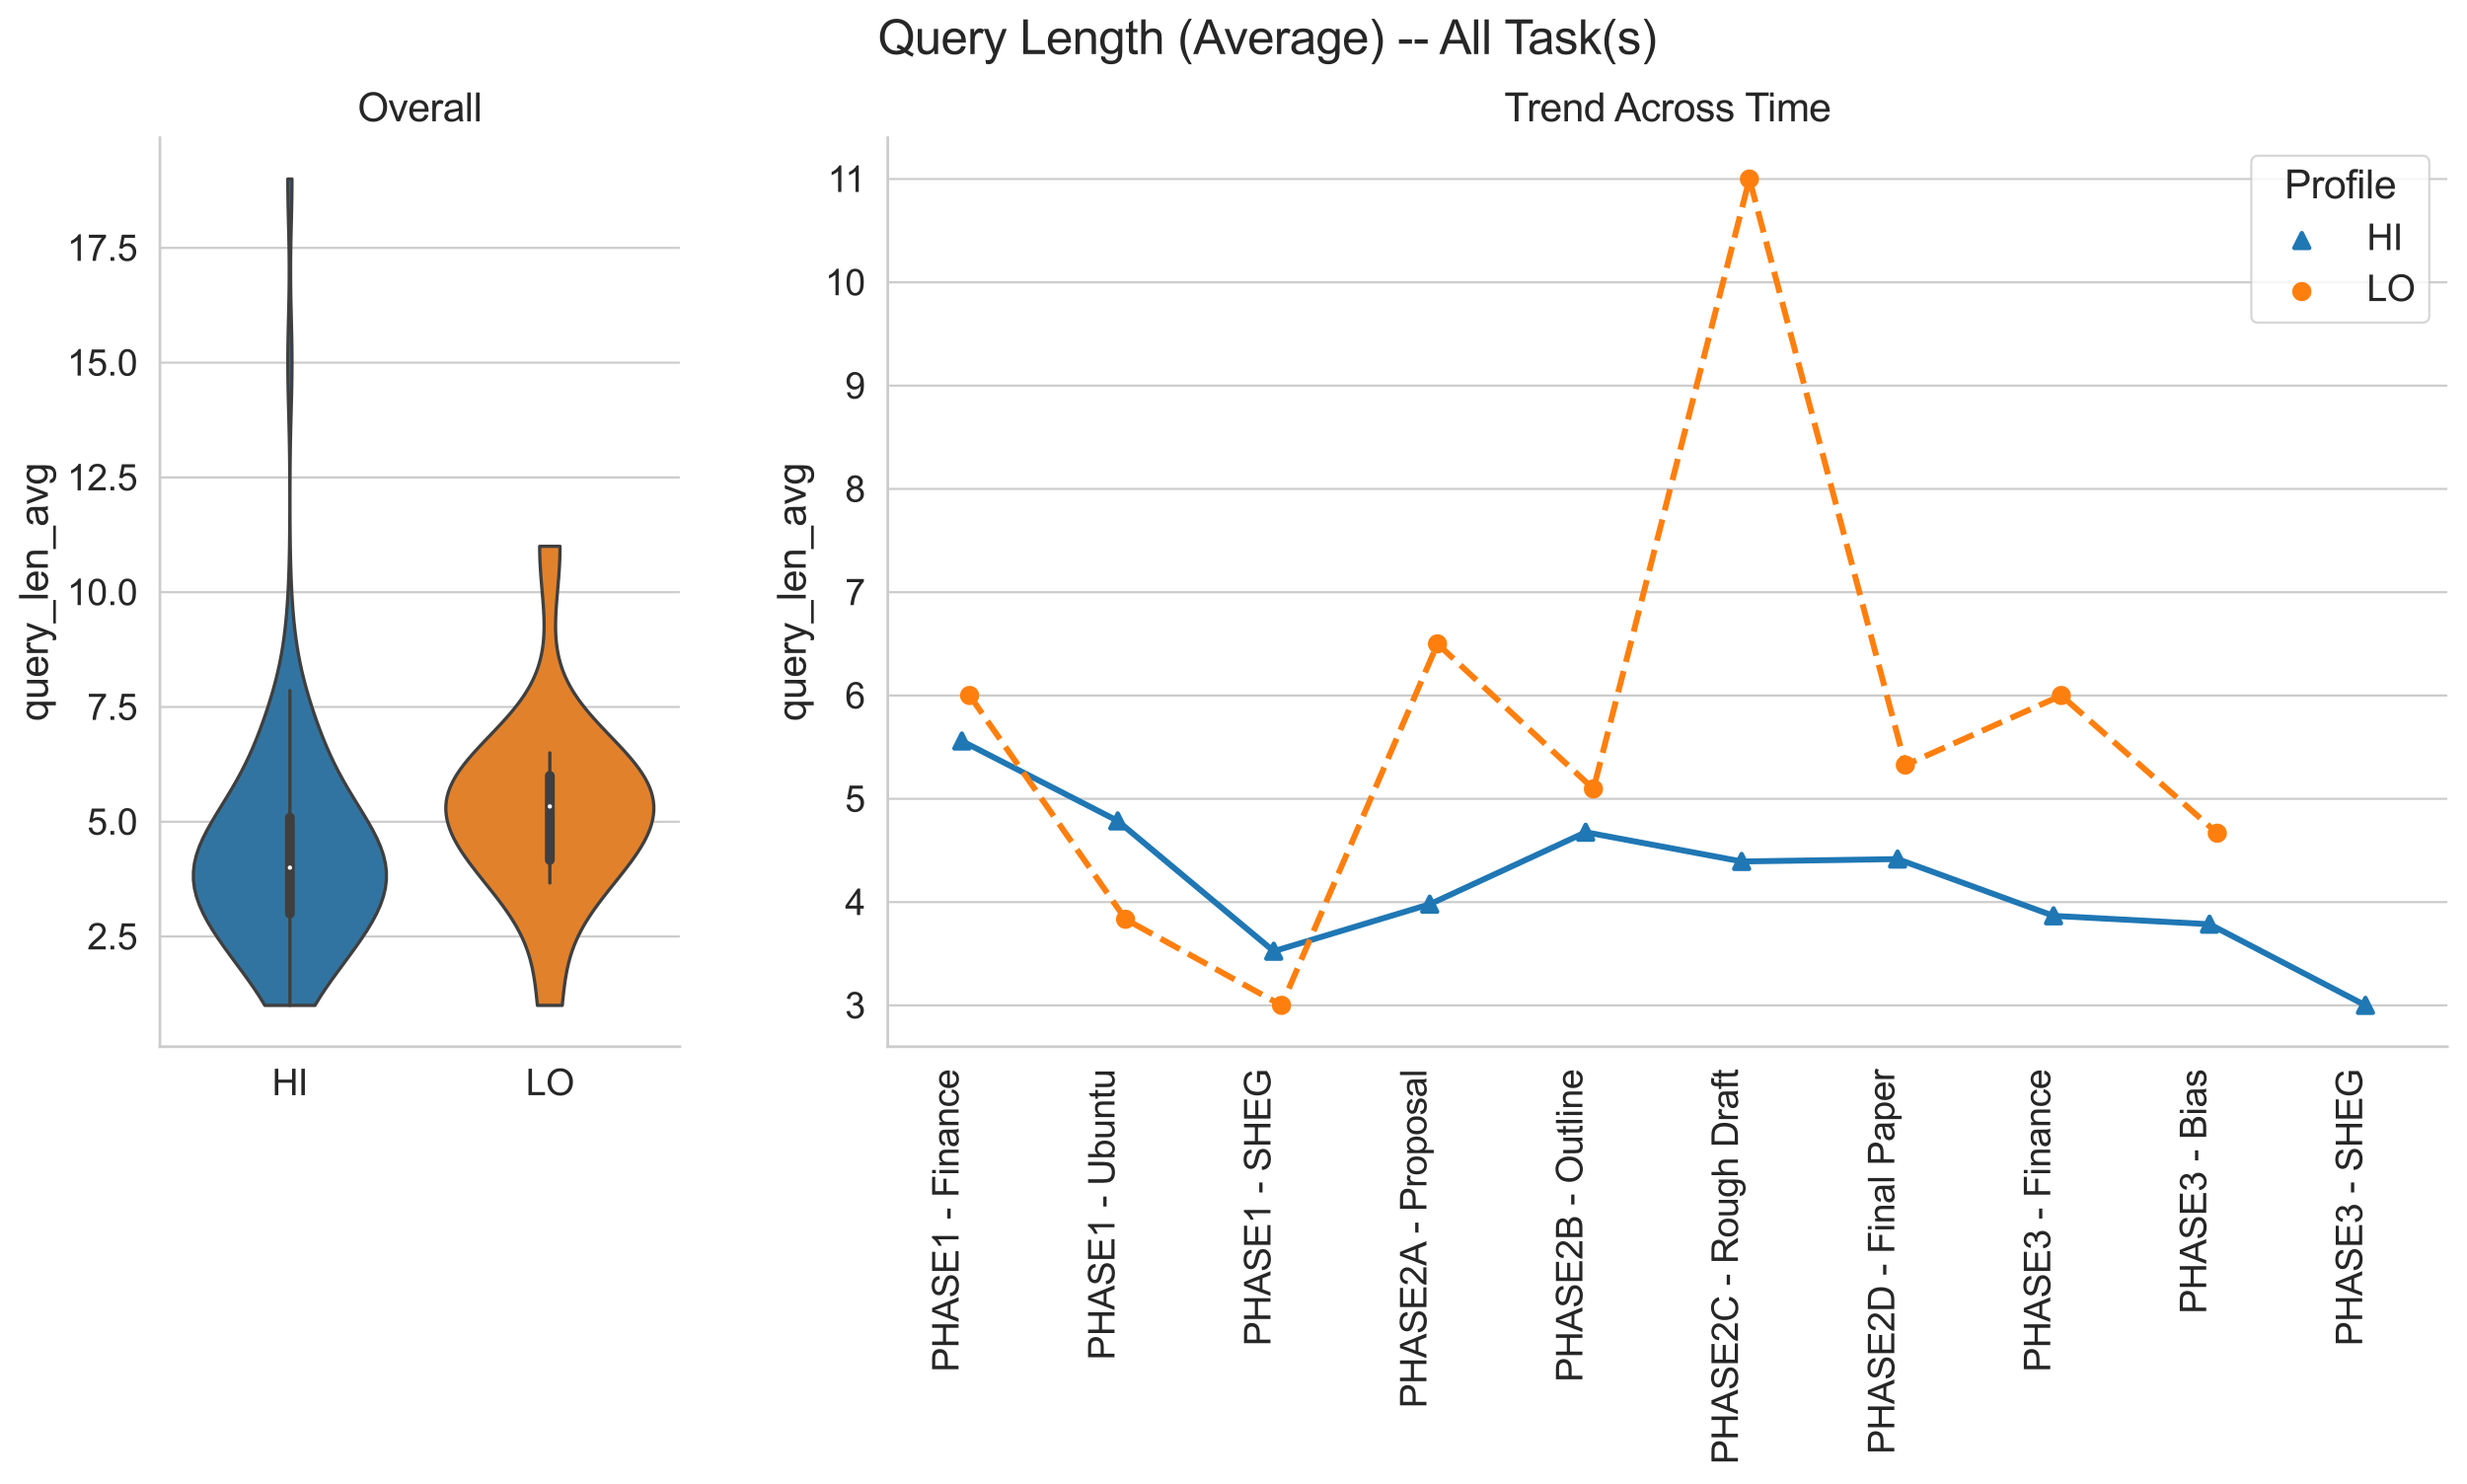 <?xml version="1.0" encoding="utf-8" standalone="no"?>
<!DOCTYPE svg PUBLIC "-//W3C//DTD SVG 1.1//EN"
  "http://www.w3.org/Graphics/SVG/1.1/DTD/svg11.dtd">
<svg xmlns:xlink="http://www.w3.org/1999/xlink" width="902.726pt" height="543.059pt" viewBox="0 0 902.726 543.059" xmlns="http://www.w3.org/2000/svg" version="1.1">
 <defs>
  <style type="text/css">*{stroke-linejoin: round; stroke-linecap: butt}</style>
 </defs>
 <g id="figure_1">
  <g id="patch_1">
   <path d="M 0 543.059 
L 902.726 543.059 
L 902.726 0 
L 0 0 
z
" style="fill: #ffffff"/>
  </g>
  <g id="axes_1">
   <g id="patch_2">
    <path d="M 58.526 383.04 
L 248.754 383.04 
L 248.754 50.4 
L 58.526 50.4 
z
" style="fill: #ffffff"/>
   </g>
   <g id="matplotlib.axis_1">
    <g id="xtick_1">
     <g id="text_1">
      <!-- HI -->
      <g style="fill: #262626" transform="translate(99.483 400.788) scale(0.132 -0.132)">
       <defs>
        <path id="ArialMT-48" d="M 513 0 
L 513 4581 
L 1119 4581 
L 1119 2700 
L 3500 2700 
L 3500 4581 
L 4106 4581 
L 4106 0 
L 3500 0 
L 3500 2159 
L 1119 2159 
L 1119 0 
L 513 0 
z
" transform="scale(0.016)"/>
        <path id="ArialMT-49" d="M 597 0 
L 597 4581 
L 1203 4581 
L 1203 0 
L 597 0 
z
" transform="scale(0.016)"/>
       </defs>
       <use xlink:href="#ArialMT-48"/>
       <use xlink:href="#ArialMT-49" x="72.217"/>
      </g>
     </g>
    </g>
    <g id="xtick_2">
     <g id="text_2">
      <!-- LO -->
      <g style="fill: #262626" transform="translate(192.393 400.788) scale(0.132 -0.132)">
       <defs>
        <path id="ArialMT-4c" d="M 469 0 
L 469 4581 
L 1075 4581 
L 1075 541 
L 3331 541 
L 3331 0 
L 469 0 
z
" transform="scale(0.016)"/>
        <path id="ArialMT-4f" d="M 309 2231 
Q 309 3372 921 4017 
Q 1534 4663 2503 4663 
Q 3138 4663 3647 4359 
Q 4156 4056 4423 3514 
Q 4691 2972 4691 2284 
Q 4691 1588 4409 1038 
Q 4128 488 3612 205 
Q 3097 -78 2500 -78 
Q 1853 -78 1343 234 
Q 834 547 571 1087 
Q 309 1628 309 2231 
z
M 934 2222 
Q 934 1394 1379 917 
Q 1825 441 2497 441 
Q 3181 441 3623 922 
Q 4066 1403 4066 2288 
Q 4066 2847 3877 3264 
Q 3688 3681 3323 3911 
Q 2959 4141 2506 4141 
Q 1863 4141 1398 3698 
Q 934 3256 934 2222 
z
" transform="scale(0.016)"/>
       </defs>
       <use xlink:href="#ArialMT-4c"/>
       <use xlink:href="#ArialMT-4f" x="55.615"/>
      </g>
     </g>
    </g>
   </g>
   <g id="matplotlib.axis_2">
    <g id="ytick_1">
     <g id="line2d_1">
      <path d="M 58.526 342.72 
L 248.754 342.72 
" clip-path="url(#p6946a14926)" style="fill: none; stroke: #cccccc; stroke-width: 0.8; stroke-linecap: round"/>
     </g>
     <g id="text_3">
      <!-- 2.5 -->
      <g style="fill: #262626" transform="translate(31.878 347.444) scale(0.132 -0.132)">
       <defs>
        <path id="ArialMT-32" d="M 3222 541 
L 3222 0 
L 194 0 
Q 188 203 259 391 
Q 375 700 629 1000 
Q 884 1300 1366 1694 
Q 2113 2306 2375 2664 
Q 2638 3022 2638 3341 
Q 2638 3675 2398 3904 
Q 2159 4134 1775 4134 
Q 1369 4134 1125 3890 
Q 881 3647 878 3216 
L 300 3275 
Q 359 3922 746 4261 
Q 1134 4600 1788 4600 
Q 2447 4600 2831 4234 
Q 3216 3869 3216 3328 
Q 3216 3053 3103 2787 
Q 2991 2522 2730 2228 
Q 2469 1934 1863 1422 
Q 1356 997 1212 845 
Q 1069 694 975 541 
L 3222 541 
z
" transform="scale(0.016)"/>
        <path id="ArialMT-2e" d="M 581 0 
L 581 641 
L 1222 641 
L 1222 0 
L 581 0 
z
" transform="scale(0.016)"/>
        <path id="ArialMT-35" d="M 266 1200 
L 856 1250 
Q 922 819 1161 601 
Q 1400 384 1738 384 
Q 2144 384 2425 690 
Q 2706 997 2706 1503 
Q 2706 1984 2436 2262 
Q 2166 2541 1728 2541 
Q 1456 2541 1237 2417 
Q 1019 2294 894 2097 
L 366 2166 
L 809 4519 
L 3088 4519 
L 3088 3981 
L 1259 3981 
L 1013 2750 
Q 1425 3038 1878 3038 
Q 2478 3038 2890 2622 
Q 3303 2206 3303 1553 
Q 3303 931 2941 478 
Q 2500 -78 1738 -78 
Q 1113 -78 717 272 
Q 322 622 266 1200 
z
" transform="scale(0.016)"/>
       </defs>
       <use xlink:href="#ArialMT-32"/>
       <use xlink:href="#ArialMT-2e" x="55.615"/>
       <use xlink:href="#ArialMT-35" x="83.398"/>
      </g>
     </g>
    </g>
    <g id="ytick_2">
     <g id="line2d_2">
      <path d="M 58.526 300.72 
L 248.754 300.72 
" clip-path="url(#p6946a14926)" style="fill: none; stroke: #cccccc; stroke-width: 0.8; stroke-linecap: round"/>
     </g>
     <g id="text_4">
      <!-- 5.0 -->
      <g style="fill: #262626" transform="translate(31.878 305.444) scale(0.132 -0.132)">
       <defs>
        <path id="ArialMT-30" d="M 266 2259 
Q 266 3072 433 3567 
Q 600 4063 929 4331 
Q 1259 4600 1759 4600 
Q 2128 4600 2406 4451 
Q 2684 4303 2865 4023 
Q 3047 3744 3150 3342 
Q 3253 2941 3253 2259 
Q 3253 1453 3087 958 
Q 2922 463 2592 192 
Q 2263 -78 1759 -78 
Q 1097 -78 719 397 
Q 266 969 266 2259 
z
M 844 2259 
Q 844 1131 1108 757 
Q 1372 384 1759 384 
Q 2147 384 2411 759 
Q 2675 1134 2675 2259 
Q 2675 3391 2411 3762 
Q 2147 4134 1753 4134 
Q 1366 4134 1134 3806 
Q 844 3388 844 2259 
z
" transform="scale(0.016)"/>
       </defs>
       <use xlink:href="#ArialMT-35"/>
       <use xlink:href="#ArialMT-2e" x="55.615"/>
       <use xlink:href="#ArialMT-30" x="83.398"/>
      </g>
     </g>
    </g>
    <g id="ytick_3">
     <g id="line2d_3">
      <path d="M 58.526 258.72 
L 248.754 258.72 
" clip-path="url(#p6946a14926)" style="fill: none; stroke: #cccccc; stroke-width: 0.8; stroke-linecap: round"/>
     </g>
     <g id="text_5">
      <!-- 7.5 -->
      <g style="fill: #262626" transform="translate(31.878 263.444) scale(0.132 -0.132)">
       <defs>
        <path id="ArialMT-37" d="M 303 3981 
L 303 4522 
L 3269 4522 
L 3269 4084 
Q 2831 3619 2401 2847 
Q 1972 2075 1738 1259 
Q 1569 684 1522 0 
L 944 0 
Q 953 541 1156 1306 
Q 1359 2072 1739 2783 
Q 2119 3494 2547 3981 
L 303 3981 
z
" transform="scale(0.016)"/>
       </defs>
       <use xlink:href="#ArialMT-37"/>
       <use xlink:href="#ArialMT-2e" x="55.615"/>
       <use xlink:href="#ArialMT-35" x="83.398"/>
      </g>
     </g>
    </g>
    <g id="ytick_4">
     <g id="line2d_4">
      <path d="M 58.526 216.72 
L 248.754 216.72 
" clip-path="url(#p6946a14926)" style="fill: none; stroke: #cccccc; stroke-width: 0.8; stroke-linecap: round"/>
     </g>
     <g id="text_6">
      <!-- 10.0 -->
      <g style="fill: #262626" transform="translate(24.538 221.444) scale(0.132 -0.132)">
       <defs>
        <path id="ArialMT-31" d="M 2384 0 
L 1822 0 
L 1822 3584 
Q 1619 3391 1289 3197 
Q 959 3003 697 2906 
L 697 3450 
Q 1169 3672 1522 3987 
Q 1875 4303 2022 4600 
L 2384 4600 
L 2384 0 
z
" transform="scale(0.016)"/>
       </defs>
       <use xlink:href="#ArialMT-31"/>
       <use xlink:href="#ArialMT-30" x="55.615"/>
       <use xlink:href="#ArialMT-2e" x="111.23"/>
       <use xlink:href="#ArialMT-30" x="139.014"/>
      </g>
     </g>
    </g>
    <g id="ytick_5">
     <g id="line2d_5">
      <path d="M 58.526 174.72 
L 248.754 174.72 
" clip-path="url(#p6946a14926)" style="fill: none; stroke: #cccccc; stroke-width: 0.8; stroke-linecap: round"/>
     </g>
     <g id="text_7">
      <!-- 12.5 -->
      <g style="fill: #262626" transform="translate(24.538 179.444) scale(0.132 -0.132)">
       <use xlink:href="#ArialMT-31"/>
       <use xlink:href="#ArialMT-32" x="55.615"/>
       <use xlink:href="#ArialMT-2e" x="111.23"/>
       <use xlink:href="#ArialMT-35" x="139.014"/>
      </g>
     </g>
    </g>
    <g id="ytick_6">
     <g id="line2d_6">
      <path d="M 58.526 132.72 
L 248.754 132.72 
" clip-path="url(#p6946a14926)" style="fill: none; stroke: #cccccc; stroke-width: 0.8; stroke-linecap: round"/>
     </g>
     <g id="text_8">
      <!-- 15.0 -->
      <g style="fill: #262626" transform="translate(24.538 137.444) scale(0.132 -0.132)">
       <use xlink:href="#ArialMT-31"/>
       <use xlink:href="#ArialMT-35" x="55.615"/>
       <use xlink:href="#ArialMT-2e" x="111.23"/>
       <use xlink:href="#ArialMT-30" x="139.014"/>
      </g>
     </g>
    </g>
    <g id="ytick_7">
     <g id="line2d_7">
      <path d="M 58.526 90.72 
L 248.754 90.72 
" clip-path="url(#p6946a14926)" style="fill: none; stroke: #cccccc; stroke-width: 0.8; stroke-linecap: round"/>
     </g>
     <g id="text_9">
      <!-- 17.5 -->
      <g style="fill: #262626" transform="translate(24.538 95.444) scale(0.132 -0.132)">
       <use xlink:href="#ArialMT-31"/>
       <use xlink:href="#ArialMT-37" x="55.615"/>
       <use xlink:href="#ArialMT-2e" x="111.23"/>
       <use xlink:href="#ArialMT-35" x="139.014"/>
      </g>
     </g>
    </g>
    <g id="text_10">
     <!-- query_len_avg -->
     <g style="fill: #262626" transform="translate(17.507 263.952) rotate(-90) scale(0.144 -0.144)">
      <defs>
       <path id="ArialMT-71" d="M 2538 -1272 
L 2538 353 
Q 2406 169 2170 47 
Q 1934 -75 1669 -75 
Q 1078 -75 651 397 
Q 225 869 225 1691 
Q 225 2191 398 2587 
Q 572 2984 901 3189 
Q 1231 3394 1625 3394 
Q 2241 3394 2594 2875 
L 2594 3319 
L 3100 3319 
L 3100 -1272 
L 2538 -1272 
z
M 803 1669 
Q 803 1028 1072 708 
Q 1341 388 1716 388 
Q 2075 388 2334 692 
Q 2594 997 2594 1619 
Q 2594 2281 2320 2615 
Q 2047 2950 1678 2950 
Q 1313 2950 1058 2639 
Q 803 2328 803 1669 
z
" transform="scale(0.016)"/>
       <path id="ArialMT-75" d="M 2597 0 
L 2597 488 
Q 2209 -75 1544 -75 
Q 1250 -75 995 37 
Q 741 150 617 320 
Q 494 491 444 738 
Q 409 903 409 1263 
L 409 3319 
L 972 3319 
L 972 1478 
Q 972 1038 1006 884 
Q 1059 663 1231 536 
Q 1403 409 1656 409 
Q 1909 409 2131 539 
Q 2353 669 2445 892 
Q 2538 1116 2538 1541 
L 2538 3319 
L 3100 3319 
L 3100 0 
L 2597 0 
z
" transform="scale(0.016)"/>
       <path id="ArialMT-65" d="M 2694 1069 
L 3275 997 
Q 3138 488 2766 206 
Q 2394 -75 1816 -75 
Q 1088 -75 661 373 
Q 234 822 234 1631 
Q 234 2469 665 2931 
Q 1097 3394 1784 3394 
Q 2450 3394 2872 2941 
Q 3294 2488 3294 1666 
Q 3294 1616 3291 1516 
L 816 1516 
Q 847 969 1125 678 
Q 1403 388 1819 388 
Q 2128 388 2347 550 
Q 2566 713 2694 1069 
z
M 847 1978 
L 2700 1978 
Q 2663 2397 2488 2606 
Q 2219 2931 1791 2931 
Q 1403 2931 1139 2672 
Q 875 2413 847 1978 
z
" transform="scale(0.016)"/>
       <path id="ArialMT-72" d="M 416 0 
L 416 3319 
L 922 3319 
L 922 2816 
Q 1116 3169 1280 3281 
Q 1444 3394 1641 3394 
Q 1925 3394 2219 3213 
L 2025 2691 
Q 1819 2813 1613 2813 
Q 1428 2813 1281 2702 
Q 1134 2591 1072 2394 
Q 978 2094 978 1738 
L 978 0 
L 416 0 
z
" transform="scale(0.016)"/>
       <path id="ArialMT-79" d="M 397 -1278 
L 334 -750 
Q 519 -800 656 -800 
Q 844 -800 956 -737 
Q 1069 -675 1141 -563 
Q 1194 -478 1313 -144 
Q 1328 -97 1363 -6 
L 103 3319 
L 709 3319 
L 1400 1397 
Q 1534 1031 1641 628 
Q 1738 1016 1872 1384 
L 2581 3319 
L 3144 3319 
L 1881 -56 
Q 1678 -603 1566 -809 
Q 1416 -1088 1222 -1217 
Q 1028 -1347 759 -1347 
Q 597 -1347 397 -1278 
z
" transform="scale(0.016)"/>
       <path id="ArialMT-5f" d="M -97 -1272 
L -97 -866 
L 3631 -866 
L 3631 -1272 
L -97 -1272 
z
" transform="scale(0.016)"/>
       <path id="ArialMT-6c" d="M 409 0 
L 409 4581 
L 972 4581 
L 972 0 
L 409 0 
z
" transform="scale(0.016)"/>
       <path id="ArialMT-6e" d="M 422 0 
L 422 3319 
L 928 3319 
L 928 2847 
Q 1294 3394 1984 3394 
Q 2284 3394 2536 3286 
Q 2788 3178 2913 3003 
Q 3038 2828 3088 2588 
Q 3119 2431 3119 2041 
L 3119 0 
L 2556 0 
L 2556 2019 
Q 2556 2363 2490 2533 
Q 2425 2703 2258 2804 
Q 2091 2906 1866 2906 
Q 1506 2906 1245 2678 
Q 984 2450 984 1813 
L 984 0 
L 422 0 
z
" transform="scale(0.016)"/>
       <path id="ArialMT-61" d="M 2588 409 
Q 2275 144 1986 34 
Q 1697 -75 1366 -75 
Q 819 -75 525 192 
Q 231 459 231 875 
Q 231 1119 342 1320 
Q 453 1522 633 1644 
Q 813 1766 1038 1828 
Q 1203 1872 1538 1913 
Q 2219 1994 2541 2106 
Q 2544 2222 2544 2253 
Q 2544 2597 2384 2738 
Q 2169 2928 1744 2928 
Q 1347 2928 1158 2789 
Q 969 2650 878 2297 
L 328 2372 
Q 403 2725 575 2942 
Q 747 3159 1072 3276 
Q 1397 3394 1825 3394 
Q 2250 3394 2515 3294 
Q 2781 3194 2906 3042 
Q 3031 2891 3081 2659 
Q 3109 2516 3109 2141 
L 3109 1391 
Q 3109 606 3145 398 
Q 3181 191 3288 0 
L 2700 0 
Q 2613 175 2588 409 
z
M 2541 1666 
Q 2234 1541 1622 1453 
Q 1275 1403 1131 1340 
Q 988 1278 909 1158 
Q 831 1038 831 891 
Q 831 666 1001 516 
Q 1172 366 1500 366 
Q 1825 366 2078 508 
Q 2331 650 2450 897 
Q 2541 1088 2541 1459 
L 2541 1666 
z
" transform="scale(0.016)"/>
       <path id="ArialMT-76" d="M 1344 0 
L 81 3319 
L 675 3319 
L 1388 1331 
Q 1503 1009 1600 663 
Q 1675 925 1809 1294 
L 2547 3319 
L 3125 3319 
L 1869 0 
L 1344 0 
z
" transform="scale(0.016)"/>
       <path id="ArialMT-67" d="M 319 -275 
L 866 -356 
Q 900 -609 1056 -725 
Q 1266 -881 1628 -881 
Q 2019 -881 2231 -725 
Q 2444 -569 2519 -288 
Q 2563 -116 2559 434 
Q 2191 0 1641 0 
Q 956 0 581 494 
Q 206 988 206 1678 
Q 206 2153 378 2554 
Q 550 2956 876 3175 
Q 1203 3394 1644 3394 
Q 2231 3394 2613 2919 
L 2613 3319 
L 3131 3319 
L 3131 450 
Q 3131 -325 2973 -648 
Q 2816 -972 2473 -1159 
Q 2131 -1347 1631 -1347 
Q 1038 -1347 672 -1080 
Q 306 -813 319 -275 
z
M 784 1719 
Q 784 1066 1043 766 
Q 1303 466 1694 466 
Q 2081 466 2343 764 
Q 2606 1063 2606 1700 
Q 2606 2309 2336 2618 
Q 2066 2928 1684 2928 
Q 1309 2928 1046 2623 
Q 784 2319 784 1719 
z
" transform="scale(0.016)"/>
      </defs>
      <use xlink:href="#ArialMT-71"/>
      <use xlink:href="#ArialMT-75" x="55.615"/>
      <use xlink:href="#ArialMT-65" x="111.23"/>
      <use xlink:href="#ArialMT-72" x="166.846"/>
      <use xlink:href="#ArialMT-79" x="200.146"/>
      <use xlink:href="#ArialMT-5f" x="250.146"/>
      <use xlink:href="#ArialMT-6c" x="305.762"/>
      <use xlink:href="#ArialMT-65" x="327.979"/>
      <use xlink:href="#ArialMT-6e" x="383.594"/>
      <use xlink:href="#ArialMT-5f" x="439.209"/>
      <use xlink:href="#ArialMT-61" x="494.824"/>
      <use xlink:href="#ArialMT-76" x="550.439"/>
      <use xlink:href="#ArialMT-67" x="600.439"/>
     </g>
    </g>
   </g>
   <g id="PolyCollection_1">
    <defs>
     <path id="m45b11c695c" d="M 115.261 -175.139 
L 96.905 -175.139 
L 95.042 -178.194 
L 93.028 -181.248 
L 90.895 -184.303 
L 88.68 -187.358 
L 86.424 -190.412 
L 84.169 -193.467 
L 81.955 -196.521 
L 79.824 -199.576 
L 77.818 -202.63 
L 75.981 -205.685 
L 74.356 -208.739 
L 72.986 -211.794 
L 71.913 -214.848 
L 71.171 -217.903 
L 70.787 -220.958 
L 70.776 -224.012 
L 71.137 -227.067 
L 71.855 -230.121 
L 72.897 -233.176 
L 74.22 -236.23 
L 75.77 -239.285 
L 77.489 -242.339 
L 79.315 -245.394 
L 81.19 -248.448 
L 83.065 -251.503 
L 84.896 -254.558 
L 86.651 -257.612 
L 88.311 -260.667 
L 89.865 -263.721 
L 91.314 -266.776 
L 92.663 -269.83 
L 93.924 -272.885 
L 95.107 -275.939 
L 96.225 -278.994 
L 97.284 -282.048 
L 98.286 -285.103 
L 99.231 -288.158 
L 100.115 -291.212 
L 100.932 -294.267 
L 101.676 -297.321 
L 102.344 -300.376 
L 102.935 -303.43 
L 103.451 -306.485 
L 103.897 -309.539 
L 104.278 -312.594 
L 104.603 -315.648 
L 104.879 -318.703 
L 105.113 -321.758 
L 105.31 -324.812 
L 105.475 -327.867 
L 105.613 -330.921 
L 105.726 -333.976 
L 105.817 -337.03 
L 105.889 -340.085 
L 105.945 -343.139 
L 105.987 -346.194 
L 106.017 -349.248 
L 106.037 -352.303 
L 106.05 -355.358 
L 106.056 -358.412 
L 106.057 -361.467 
L 106.051 -364.521 
L 106.04 -367.576 
L 106.021 -370.63 
L 105.994 -373.685 
L 105.959 -376.739 
L 105.913 -379.794 
L 105.857 -382.848 
L 105.792 -385.903 
L 105.718 -388.958 
L 105.639 -392.012 
L 105.56 -395.067 
L 105.484 -398.121 
L 105.418 -401.176 
L 105.366 -404.23 
L 105.333 -407.285 
L 105.321 -410.339 
L 105.332 -413.394 
L 105.364 -416.448 
L 105.415 -419.503 
L 105.478 -422.558 
L 105.55 -425.612 
L 105.623 -428.667 
L 105.692 -431.721 
L 105.751 -434.776 
L 105.797 -437.83 
L 105.826 -440.885 
L 105.835 -443.939 
L 105.826 -446.994 
L 105.797 -450.048 
L 105.751 -453.103 
L 105.692 -456.158 
L 105.623 -459.212 
L 105.55 -462.267 
L 105.478 -465.321 
L 105.415 -468.376 
L 105.364 -471.43 
L 105.332 -474.485 
L 105.321 -477.539 
L 106.845 -477.539 
L 106.845 -477.539 
L 106.834 -474.485 
L 106.802 -471.43 
L 106.752 -468.376 
L 106.688 -465.321 
L 106.617 -462.267 
L 106.543 -459.212 
L 106.474 -456.158 
L 106.415 -453.103 
L 106.37 -450.048 
L 106.341 -446.994 
L 106.331 -443.939 
L 106.341 -440.885 
L 106.37 -437.83 
L 106.415 -434.776 
L 106.474 -431.721 
L 106.543 -428.667 
L 106.617 -425.612 
L 106.688 -422.558 
L 106.752 -419.503 
L 106.802 -416.448 
L 106.834 -413.394 
L 106.845 -410.339 
L 106.834 -407.285 
L 106.8 -404.23 
L 106.749 -401.176 
L 106.682 -398.121 
L 106.607 -395.067 
L 106.527 -392.012 
L 106.448 -388.958 
L 106.375 -385.903 
L 106.309 -382.848 
L 106.253 -379.794 
L 106.208 -376.739 
L 106.172 -373.685 
L 106.146 -370.63 
L 106.127 -367.576 
L 106.115 -364.521 
L 106.11 -361.467 
L 106.11 -358.412 
L 106.116 -355.358 
L 106.129 -352.303 
L 106.15 -349.248 
L 106.18 -346.194 
L 106.221 -343.139 
L 106.277 -340.085 
L 106.349 -337.03 
L 106.44 -333.976 
L 106.553 -330.921 
L 106.691 -327.867 
L 106.857 -324.812 
L 107.054 -321.758 
L 107.287 -318.703 
L 107.563 -315.648 
L 107.888 -312.594 
L 108.27 -309.539 
L 108.715 -306.485 
L 109.231 -303.43 
L 109.822 -300.376 
L 110.49 -297.321 
L 111.235 -294.267 
L 112.052 -291.212 
L 112.935 -288.158 
L 113.881 -285.103 
L 114.883 -282.048 
L 115.941 -278.994 
L 117.059 -275.939 
L 118.243 -272.885 
L 119.503 -269.83 
L 120.853 -266.776 
L 122.301 -263.721 
L 123.856 -260.667 
L 125.515 -257.612 
L 127.271 -254.558 
L 129.102 -251.503 
L 130.976 -248.448 
L 132.852 -245.394 
L 134.678 -242.339 
L 136.396 -239.285 
L 137.947 -236.23 
L 139.27 -233.176 
L 140.312 -230.121 
L 141.029 -227.067 
L 141.39 -224.012 
L 141.379 -220.958 
L 140.996 -217.903 
L 140.254 -214.848 
L 139.18 -211.794 
L 137.811 -208.739 
L 136.185 -205.685 
L 134.348 -202.63 
L 132.343 -199.576 
L 130.212 -196.521 
L 127.998 -193.467 
L 125.742 -190.412 
L 123.486 -187.358 
L 121.272 -184.303 
L 119.139 -181.248 
L 117.124 -178.194 
L 115.261 -175.139 
z
" style="stroke: #3f3f3f; stroke-width: 1.2"/>
    </defs>
    <g clip-path="url(#p6946a14926)">
     <use xlink:href="#m45b11c695c" x="0" y="543.059" style="fill: #3274a1; stroke: #3f3f3f; stroke-width: 1.2"/>
    </g>
   </g>
   <g id="PolyCollection_2">
    <defs>
     <path id="m30b1d20fcd" d="M 205.746 -175.139 
L 196.647 -175.139 
L 196.477 -176.836 
L 196.299 -178.533 
L 196.11 -180.23 
L 195.903 -181.927 
L 195.672 -183.624 
L 195.412 -185.321 
L 195.115 -187.018 
L 194.776 -188.715 
L 194.388 -190.412 
L 193.945 -192.109 
L 193.441 -193.806 
L 192.872 -195.503 
L 192.234 -197.2 
L 191.525 -198.897 
L 190.741 -200.594 
L 189.884 -202.291 
L 188.954 -203.988 
L 187.952 -205.685 
L 186.883 -207.382 
L 185.752 -209.079 
L 184.563 -210.776 
L 183.325 -212.473 
L 182.044 -214.17 
L 180.729 -215.867 
L 179.39 -217.564 
L 178.037 -219.261 
L 176.68 -220.958 
L 175.329 -222.655 
L 173.996 -224.351 
L 172.691 -226.048 
L 171.426 -227.745 
L 170.211 -229.442 
L 169.058 -231.139 
L 167.977 -232.836 
L 166.98 -234.533 
L 166.077 -236.23 
L 165.278 -237.927 
L 164.592 -239.624 
L 164.028 -241.321 
L 163.596 -243.018 
L 163.302 -244.715 
L 163.152 -246.412 
L 163.151 -248.109 
L 163.304 -249.806 
L 163.61 -251.503 
L 164.071 -253.2 
L 164.684 -254.897 
L 165.445 -256.594 
L 166.347 -258.291 
L 167.384 -259.988 
L 168.544 -261.685 
L 169.815 -263.382 
L 171.185 -265.079 
L 172.638 -266.776 
L 174.158 -268.473 
L 175.729 -270.17 
L 177.333 -271.867 
L 178.955 -273.564 
L 180.577 -275.261 
L 182.183 -276.958 
L 183.758 -278.655 
L 185.29 -280.351 
L 186.765 -282.048 
L 188.173 -283.745 
L 189.505 -285.442 
L 190.755 -287.139 
L 191.916 -288.836 
L 192.984 -290.533 
L 193.959 -292.23 
L 194.839 -293.927 
L 195.625 -295.624 
L 196.319 -297.321 
L 196.923 -299.018 
L 197.442 -300.715 
L 197.88 -302.412 
L 198.241 -304.109 
L 198.53 -305.806 
L 198.754 -307.503 
L 198.917 -309.2 
L 199.025 -310.897 
L 199.083 -312.594 
L 199.098 -314.291 
L 199.075 -315.988 
L 199.018 -317.685 
L 198.934 -319.382 
L 198.827 -321.079 
L 198.704 -322.776 
L 198.568 -324.473 
L 198.424 -326.17 
L 198.278 -327.867 
L 198.134 -329.564 
L 197.995 -331.261 
L 197.867 -332.958 
L 197.752 -334.655 
L 197.654 -336.351 
L 197.575 -338.048 
L 197.518 -339.745 
L 197.483 -341.442 
L 197.474 -343.139 
L 204.92 -343.139 
L 204.92 -343.139 
L 204.91 -341.442 
L 204.876 -339.745 
L 204.819 -338.048 
L 204.74 -336.351 
L 204.642 -334.655 
L 204.527 -332.958 
L 204.398 -331.261 
L 204.26 -329.564 
L 204.116 -327.867 
L 203.97 -326.17 
L 203.826 -324.473 
L 203.69 -322.776 
L 203.566 -321.079 
L 203.46 -319.382 
L 203.376 -317.685 
L 203.319 -315.988 
L 203.296 -314.291 
L 203.31 -312.594 
L 203.369 -310.897 
L 203.477 -309.2 
L 203.64 -307.503 
L 203.864 -305.806 
L 204.153 -304.109 
L 204.514 -302.412 
L 204.952 -300.715 
L 205.471 -299.018 
L 206.075 -297.321 
L 206.769 -295.624 
L 207.555 -293.927 
L 208.435 -292.23 
L 209.409 -290.533 
L 210.478 -288.836 
L 211.639 -287.139 
L 212.888 -285.442 
L 214.221 -283.745 
L 215.629 -282.048 
L 217.104 -280.351 
L 218.635 -278.655 
L 220.211 -276.958 
L 221.817 -275.261 
L 223.439 -273.564 
L 225.061 -271.867 
L 226.665 -270.17 
L 228.236 -268.473 
L 229.756 -266.776 
L 231.209 -265.079 
L 232.579 -263.382 
L 233.85 -261.685 
L 235.01 -259.988 
L 236.046 -258.291 
L 236.949 -256.594 
L 237.71 -254.897 
L 238.323 -253.2 
L 238.784 -251.503 
L 239.09 -249.806 
L 239.242 -248.109 
L 239.242 -246.412 
L 239.092 -244.715 
L 238.798 -243.018 
L 238.365 -241.321 
L 237.802 -239.624 
L 237.116 -237.927 
L 236.317 -236.23 
L 235.414 -234.533 
L 234.416 -232.836 
L 233.336 -231.139 
L 232.183 -229.442 
L 230.968 -227.745 
L 229.703 -226.048 
L 228.398 -224.351 
L 227.065 -222.655 
L 225.714 -220.958 
L 224.357 -219.261 
L 223.003 -217.564 
L 221.665 -215.867 
L 220.35 -214.17 
L 219.069 -212.473 
L 217.83 -210.776 
L 216.642 -209.079 
L 215.51 -207.382 
L 214.442 -205.685 
L 213.44 -203.988 
L 212.51 -202.291 
L 211.653 -200.594 
L 210.869 -198.897 
L 210.159 -197.2 
L 209.521 -195.503 
L 208.952 -193.806 
L 208.449 -192.109 
L 208.006 -190.412 
L 207.617 -188.715 
L 207.278 -187.018 
L 206.982 -185.321 
L 206.722 -183.624 
L 206.491 -181.927 
L 206.284 -180.23 
L 206.094 -178.533 
L 205.917 -176.836 
L 205.746 -175.139 
z
" style="stroke: #3f3f3f; stroke-width: 1.2"/>
    </defs>
    <g clip-path="url(#p6946a14926)">
     <use xlink:href="#m30b1d20fcd" x="0" y="543.059" style="fill: #e1812c; stroke: #3f3f3f; stroke-width: 1.2"/>
    </g>
   </g>
   <g id="line2d_8">
    <path d="M 106.083 367.92 
L 106.083 252.721 
" clip-path="url(#p6946a14926)" style="fill: none; stroke: #3f3f3f; stroke-width: 1.2; stroke-linecap: round"/>
   </g>
   <g id="line2d_9">
    <path d="M 106.083 334.32 
L 106.083 299.193 
" clip-path="url(#p6946a14926)" style="fill: none; stroke: #3f3f3f; stroke-width: 3.6; stroke-linecap: round"/>
   </g>
   <g id="line2d_10">
    <path d="M 201.197 323.119 
L 201.197 275.52 
" clip-path="url(#p6946a14926)" style="fill: none; stroke: #3f3f3f; stroke-width: 1.2; stroke-linecap: round"/>
   </g>
   <g id="line2d_11">
    <path d="M 201.197 314.72 
L 201.197 283.92 
" clip-path="url(#p6946a14926)" style="fill: none; stroke: #3f3f3f; stroke-width: 3.6; stroke-linecap: round"/>
   </g>
   <g id="patch_3">
    <path d="M 58.526 383.04 
L 58.526 50.4 
" style="fill: none; stroke: #cccccc; stroke-linejoin: miter; stroke-linecap: square"/>
   </g>
   <g id="patch_4">
    <path d="M 58.526 383.04 
L 248.754 383.04 
" style="fill: none; stroke: #cccccc; stroke-linejoin: miter; stroke-linecap: square"/>
   </g>
   <g id="PathCollection_1">
    <defs>
     <path id="md470797e41" d="M 0 1.2 
C 0.318 1.2 0.623 1.074 0.849 0.849 
C 1.074 0.623 1.2 0.318 1.2 0 
C 1.2 -0.318 1.074 -0.623 0.849 -0.849 
C 0.623 -1.074 0.318 -1.2 0 -1.2 
C -0.318 -1.2 -0.623 -1.074 -0.849 -0.849 
C -1.074 -0.623 -1.2 -0.318 -1.2 0 
C -1.2 0.318 -1.074 0.623 -0.849 0.849 
C -0.623 1.074 -0.318 1.2 0 1.2 
z
" style="stroke: #3f3f3f; stroke-width: 0.8"/>
    </defs>
    <g clip-path="url(#p6946a14926)">
     <use xlink:href="#md470797e41" x="106.083" y="317.52" style="fill: #ffffff; stroke: #3f3f3f; stroke-width: 0.8"/>
    </g>
   </g>
   <g id="PathCollection_2">
    <g clip-path="url(#p6946a14926)">
     <use xlink:href="#md470797e41" x="201.197" y="295.121" style="fill: #ffffff; stroke: #3f3f3f; stroke-width: 0.8"/>
    </g>
   </g>
   <g id="text_11">
    <!-- Overall -->
    <g style="fill: #262626" transform="translate(130.835 44.4) scale(0.144 -0.144)">
     <use xlink:href="#ArialMT-4f"/>
     <use xlink:href="#ArialMT-76" x="77.783"/>
     <use xlink:href="#ArialMT-65" x="127.783"/>
     <use xlink:href="#ArialMT-72" x="183.398"/>
     <use xlink:href="#ArialMT-61" x="216.699"/>
     <use xlink:href="#ArialMT-6c" x="272.314"/>
     <use xlink:href="#ArialMT-6c" x="294.531"/>
    </g>
   </g>
  </g>
  <g id="axes_2">
   <g id="patch_5">
    <path d="M 324.845 383.04 
L 895.526 383.04 
L 895.526 50.4 
L 324.845 50.4 
z
" style="fill: #ffffff"/>
   </g>
   <g id="matplotlib.axis_3">
    <g id="xtick_3">
     <g id="text_12">
      <!-- PHASE1 - Finance -->
      <g style="fill: #262626" transform="translate(350.755 502.119) rotate(-90) scale(0.132 -0.132)">
       <defs>
        <path id="ArialMT-50" d="M 494 0 
L 494 4581 
L 2222 4581 
Q 2678 4581 2919 4538 
Q 3256 4481 3484 4323 
Q 3713 4166 3852 3881 
Q 3991 3597 3991 3256 
Q 3991 2672 3619 2267 
Q 3247 1863 2275 1863 
L 1100 1863 
L 1100 0 
L 494 0 
z
M 1100 2403 
L 2284 2403 
Q 2872 2403 3119 2622 
Q 3366 2841 3366 3238 
Q 3366 3525 3220 3729 
Q 3075 3934 2838 4000 
Q 2684 4041 2272 4041 
L 1100 4041 
L 1100 2403 
z
" transform="scale(0.016)"/>
        <path id="ArialMT-41" d="M -9 0 
L 1750 4581 
L 2403 4581 
L 4278 0 
L 3588 0 
L 3053 1388 
L 1138 1388 
L 634 0 
L -9 0 
z
M 1313 1881 
L 2866 1881 
L 2388 3150 
Q 2169 3728 2063 4100 
Q 1975 3659 1816 3225 
L 1313 1881 
z
" transform="scale(0.016)"/>
        <path id="ArialMT-53" d="M 288 1472 
L 859 1522 
Q 900 1178 1048 958 
Q 1197 738 1509 602 
Q 1822 466 2213 466 
Q 2559 466 2825 569 
Q 3091 672 3220 851 
Q 3350 1031 3350 1244 
Q 3350 1459 3225 1620 
Q 3100 1781 2813 1891 
Q 2628 1963 1997 2114 
Q 1366 2266 1113 2400 
Q 784 2572 623 2826 
Q 463 3081 463 3397 
Q 463 3744 659 4045 
Q 856 4347 1234 4503 
Q 1613 4659 2075 4659 
Q 2584 4659 2973 4495 
Q 3363 4331 3572 4012 
Q 3781 3694 3797 3291 
L 3216 3247 
Q 3169 3681 2898 3903 
Q 2628 4125 2100 4125 
Q 1550 4125 1298 3923 
Q 1047 3722 1047 3438 
Q 1047 3191 1225 3031 
Q 1400 2872 2139 2705 
Q 2878 2538 3153 2413 
Q 3553 2228 3743 1945 
Q 3934 1663 3934 1294 
Q 3934 928 3725 604 
Q 3516 281 3123 101 
Q 2731 -78 2241 -78 
Q 1619 -78 1198 103 
Q 778 284 539 648 
Q 300 1013 288 1472 
z
" transform="scale(0.016)"/>
        <path id="ArialMT-45" d="M 506 0 
L 506 4581 
L 3819 4581 
L 3819 4041 
L 1113 4041 
L 1113 2638 
L 3647 2638 
L 3647 2100 
L 1113 2100 
L 1113 541 
L 3925 541 
L 3925 0 
L 506 0 
z
" transform="scale(0.016)"/>
        <path id="ArialMT-20" transform="scale(0.016)"/>
        <path id="ArialMT-2d" d="M 203 1375 
L 203 1941 
L 1931 1941 
L 1931 1375 
L 203 1375 
z
" transform="scale(0.016)"/>
        <path id="ArialMT-46" d="M 525 0 
L 525 4581 
L 3616 4581 
L 3616 4041 
L 1131 4041 
L 1131 2622 
L 3281 2622 
L 3281 2081 
L 1131 2081 
L 1131 0 
L 525 0 
z
" transform="scale(0.016)"/>
        <path id="ArialMT-69" d="M 425 3934 
L 425 4581 
L 988 4581 
L 988 3934 
L 425 3934 
z
M 425 0 
L 425 3319 
L 988 3319 
L 988 0 
L 425 0 
z
" transform="scale(0.016)"/>
        <path id="ArialMT-63" d="M 2588 1216 
L 3141 1144 
Q 3050 572 2676 248 
Q 2303 -75 1759 -75 
Q 1078 -75 664 370 
Q 250 816 250 1647 
Q 250 2184 428 2587 
Q 606 2991 970 3192 
Q 1334 3394 1763 3394 
Q 2303 3394 2647 3120 
Q 2991 2847 3088 2344 
L 2541 2259 
Q 2463 2594 2264 2762 
Q 2066 2931 1784 2931 
Q 1359 2931 1093 2626 
Q 828 2322 828 1663 
Q 828 994 1084 691 
Q 1341 388 1753 388 
Q 2084 388 2306 591 
Q 2528 794 2588 1216 
z
" transform="scale(0.016)"/>
       </defs>
       <use xlink:href="#ArialMT-50"/>
       <use xlink:href="#ArialMT-48" x="66.699"/>
       <use xlink:href="#ArialMT-41" x="138.916"/>
       <use xlink:href="#ArialMT-53" x="205.615"/>
       <use xlink:href="#ArialMT-45" x="272.314"/>
       <use xlink:href="#ArialMT-31" x="339.014"/>
       <use xlink:href="#ArialMT-20" x="394.629"/>
       <use xlink:href="#ArialMT-2d" x="422.412"/>
       <use xlink:href="#ArialMT-20" x="455.713"/>
       <use xlink:href="#ArialMT-46" x="483.496"/>
       <use xlink:href="#ArialMT-69" x="544.58"/>
       <use xlink:href="#ArialMT-6e" x="566.797"/>
       <use xlink:href="#ArialMT-61" x="622.412"/>
       <use xlink:href="#ArialMT-6e" x="678.027"/>
       <use xlink:href="#ArialMT-63" x="733.643"/>
       <use xlink:href="#ArialMT-65" x="783.643"/>
      </g>
     </g>
    </g>
    <g id="xtick_4">
     <g id="text_13">
      <!-- PHASE1 - Ubuntu -->
      <g style="fill: #262626" transform="translate(407.823 497.724) rotate(-90) scale(0.132 -0.132)">
       <defs>
        <path id="ArialMT-55" d="M 3500 4581 
L 4106 4581 
L 4106 1934 
Q 4106 1244 3950 837 
Q 3794 431 3386 176 
Q 2978 -78 2316 -78 
Q 1672 -78 1262 144 
Q 853 366 678 786 
Q 503 1206 503 1934 
L 503 4581 
L 1109 4581 
L 1109 1938 
Q 1109 1341 1220 1058 
Q 1331 775 1601 622 
Q 1872 469 2263 469 
Q 2931 469 3215 772 
Q 3500 1075 3500 1938 
L 3500 4581 
z
" transform="scale(0.016)"/>
        <path id="ArialMT-62" d="M 941 0 
L 419 0 
L 419 4581 
L 981 4581 
L 981 2947 
Q 1338 3394 1891 3394 
Q 2197 3394 2470 3270 
Q 2744 3147 2920 2923 
Q 3097 2700 3197 2384 
Q 3297 2069 3297 1709 
Q 3297 856 2875 390 
Q 2453 -75 1863 -75 
Q 1275 -75 941 416 
L 941 0 
z
M 934 1684 
Q 934 1088 1097 822 
Q 1363 388 1816 388 
Q 2184 388 2453 708 
Q 2722 1028 2722 1663 
Q 2722 2313 2464 2622 
Q 2206 2931 1841 2931 
Q 1472 2931 1203 2611 
Q 934 2291 934 1684 
z
" transform="scale(0.016)"/>
        <path id="ArialMT-74" d="M 1650 503 
L 1731 6 
Q 1494 -44 1306 -44 
Q 1000 -44 831 53 
Q 663 150 594 308 
Q 525 466 525 972 
L 525 2881 
L 113 2881 
L 113 3319 
L 525 3319 
L 525 4141 
L 1084 4478 
L 1084 3319 
L 1650 3319 
L 1650 2881 
L 1084 2881 
L 1084 941 
Q 1084 700 1114 631 
Q 1144 563 1211 522 
Q 1278 481 1403 481 
Q 1497 481 1650 503 
z
" transform="scale(0.016)"/>
       </defs>
       <use xlink:href="#ArialMT-50"/>
       <use xlink:href="#ArialMT-48" x="66.699"/>
       <use xlink:href="#ArialMT-41" x="138.916"/>
       <use xlink:href="#ArialMT-53" x="205.615"/>
       <use xlink:href="#ArialMT-45" x="272.314"/>
       <use xlink:href="#ArialMT-31" x="339.014"/>
       <use xlink:href="#ArialMT-20" x="394.629"/>
       <use xlink:href="#ArialMT-2d" x="422.412"/>
       <use xlink:href="#ArialMT-20" x="455.713"/>
       <use xlink:href="#ArialMT-55" x="483.496"/>
       <use xlink:href="#ArialMT-62" x="555.713"/>
       <use xlink:href="#ArialMT-75" x="611.328"/>
       <use xlink:href="#ArialMT-6e" x="666.943"/>
       <use xlink:href="#ArialMT-74" x="722.559"/>
       <use xlink:href="#ArialMT-75" x="750.342"/>
      </g>
     </g>
    </g>
    <g id="xtick_5">
     <g id="text_14">
      <!-- PHASE1 - SHEG -->
      <g style="fill: #262626" transform="translate(464.892 492.572) rotate(-90) scale(0.132 -0.132)">
       <defs>
        <path id="ArialMT-47" d="M 2638 1797 
L 2638 2334 
L 4578 2338 
L 4578 638 
Q 4131 281 3656 101 
Q 3181 -78 2681 -78 
Q 2006 -78 1454 211 
Q 903 500 622 1047 
Q 341 1594 341 2269 
Q 341 2938 620 3517 
Q 900 4097 1425 4378 
Q 1950 4659 2634 4659 
Q 3131 4659 3532 4498 
Q 3934 4338 4162 4050 
Q 4391 3763 4509 3300 
L 3963 3150 
Q 3859 3500 3706 3700 
Q 3553 3900 3268 4020 
Q 2984 4141 2638 4141 
Q 2222 4141 1919 4014 
Q 1616 3888 1430 3681 
Q 1244 3475 1141 3228 
Q 966 2803 966 2306 
Q 966 1694 1177 1281 
Q 1388 869 1791 669 
Q 2194 469 2647 469 
Q 3041 469 3416 620 
Q 3791 772 3984 944 
L 3984 1797 
L 2638 1797 
z
" transform="scale(0.016)"/>
       </defs>
       <use xlink:href="#ArialMT-50"/>
       <use xlink:href="#ArialMT-48" x="66.699"/>
       <use xlink:href="#ArialMT-41" x="138.916"/>
       <use xlink:href="#ArialMT-53" x="205.615"/>
       <use xlink:href="#ArialMT-45" x="272.314"/>
       <use xlink:href="#ArialMT-31" x="339.014"/>
       <use xlink:href="#ArialMT-20" x="394.629"/>
       <use xlink:href="#ArialMT-2d" x="422.412"/>
       <use xlink:href="#ArialMT-20" x="455.713"/>
       <use xlink:href="#ArialMT-53" x="483.496"/>
       <use xlink:href="#ArialMT-48" x="550.195"/>
       <use xlink:href="#ArialMT-45" x="622.412"/>
       <use xlink:href="#ArialMT-47" x="689.111"/>
      </g>
     </g>
    </g>
    <g id="xtick_6">
     <g id="text_15">
      <!-- PHASE2A - Proposal -->
      <g style="fill: #262626" transform="translate(521.96 515.335) rotate(-90) scale(0.132 -0.132)">
       <defs>
        <path id="ArialMT-6f" d="M 213 1659 
Q 213 2581 725 3025 
Q 1153 3394 1769 3394 
Q 2453 3394 2887 2945 
Q 3322 2497 3322 1706 
Q 3322 1066 3130 698 
Q 2938 331 2570 128 
Q 2203 -75 1769 -75 
Q 1072 -75 642 372 
Q 213 819 213 1659 
z
M 791 1659 
Q 791 1022 1069 705 
Q 1347 388 1769 388 
Q 2188 388 2466 706 
Q 2744 1025 2744 1678 
Q 2744 2294 2464 2611 
Q 2184 2928 1769 2928 
Q 1347 2928 1069 2612 
Q 791 2297 791 1659 
z
" transform="scale(0.016)"/>
        <path id="ArialMT-70" d="M 422 -1272 
L 422 3319 
L 934 3319 
L 934 2888 
Q 1116 3141 1344 3267 
Q 1572 3394 1897 3394 
Q 2322 3394 2647 3175 
Q 2972 2956 3137 2557 
Q 3303 2159 3303 1684 
Q 3303 1175 3120 767 
Q 2938 359 2589 142 
Q 2241 -75 1856 -75 
Q 1575 -75 1351 44 
Q 1128 163 984 344 
L 984 -1272 
L 422 -1272 
z
M 931 1641 
Q 931 1000 1190 694 
Q 1450 388 1819 388 
Q 2194 388 2461 705 
Q 2728 1022 2728 1688 
Q 2728 2322 2467 2637 
Q 2206 2953 1844 2953 
Q 1484 2953 1207 2617 
Q 931 2281 931 1641 
z
" transform="scale(0.016)"/>
        <path id="ArialMT-73" d="M 197 991 
L 753 1078 
Q 800 744 1014 566 
Q 1228 388 1613 388 
Q 2000 388 2187 545 
Q 2375 703 2375 916 
Q 2375 1106 2209 1216 
Q 2094 1291 1634 1406 
Q 1016 1563 777 1677 
Q 538 1791 414 1992 
Q 291 2194 291 2438 
Q 291 2659 392 2848 
Q 494 3038 669 3163 
Q 800 3259 1026 3326 
Q 1253 3394 1513 3394 
Q 1903 3394 2198 3281 
Q 2494 3169 2634 2976 
Q 2775 2784 2828 2463 
L 2278 2388 
Q 2241 2644 2061 2787 
Q 1881 2931 1553 2931 
Q 1166 2931 1000 2803 
Q 834 2675 834 2503 
Q 834 2394 903 2306 
Q 972 2216 1119 2156 
Q 1203 2125 1616 2013 
Q 2213 1853 2448 1751 
Q 2684 1650 2818 1456 
Q 2953 1263 2953 975 
Q 2953 694 2789 445 
Q 2625 197 2315 61 
Q 2006 -75 1616 -75 
Q 969 -75 630 194 
Q 291 463 197 991 
z
" transform="scale(0.016)"/>
       </defs>
       <use xlink:href="#ArialMT-50"/>
       <use xlink:href="#ArialMT-48" x="66.699"/>
       <use xlink:href="#ArialMT-41" x="138.916"/>
       <use xlink:href="#ArialMT-53" x="205.615"/>
       <use xlink:href="#ArialMT-45" x="272.314"/>
       <use xlink:href="#ArialMT-32" x="339.014"/>
       <use xlink:href="#ArialMT-41" x="394.629"/>
       <use xlink:href="#ArialMT-20" x="455.828"/>
       <use xlink:href="#ArialMT-2d" x="483.611"/>
       <use xlink:href="#ArialMT-20" x="516.912"/>
       <use xlink:href="#ArialMT-50" x="544.695"/>
       <use xlink:href="#ArialMT-72" x="611.395"/>
       <use xlink:href="#ArialMT-6f" x="644.695"/>
       <use xlink:href="#ArialMT-70" x="700.311"/>
       <use xlink:href="#ArialMT-6f" x="755.926"/>
       <use xlink:href="#ArialMT-73" x="811.541"/>
       <use xlink:href="#ArialMT-61" x="861.541"/>
       <use xlink:href="#ArialMT-6c" x="917.156"/>
      </g>
     </g>
    </g>
    <g id="xtick_7">
     <g id="text_16">
      <!-- PHASE2B - Outline -->
      <g style="fill: #262626" transform="translate(579.028 505.788) rotate(-90) scale(0.132 -0.132)">
       <defs>
        <path id="ArialMT-42" d="M 469 0 
L 469 4581 
L 2188 4581 
Q 2713 4581 3030 4442 
Q 3347 4303 3526 4014 
Q 3706 3725 3706 3409 
Q 3706 3116 3547 2856 
Q 3388 2597 3066 2438 
Q 3481 2316 3704 2022 
Q 3928 1728 3928 1328 
Q 3928 1006 3792 729 
Q 3656 453 3456 303 
Q 3256 153 2954 76 
Q 2653 0 2216 0 
L 469 0 
z
M 1075 2656 
L 2066 2656 
Q 2469 2656 2644 2709 
Q 2875 2778 2992 2937 
Q 3109 3097 3109 3338 
Q 3109 3566 3000 3739 
Q 2891 3913 2687 3977 
Q 2484 4041 1991 4041 
L 1075 4041 
L 1075 2656 
z
M 1075 541 
L 2216 541 
Q 2509 541 2628 563 
Q 2838 600 2978 687 
Q 3119 775 3209 942 
Q 3300 1109 3300 1328 
Q 3300 1584 3169 1773 
Q 3038 1963 2805 2039 
Q 2572 2116 2134 2116 
L 1075 2116 
L 1075 541 
z
" transform="scale(0.016)"/>
       </defs>
       <use xlink:href="#ArialMT-50"/>
       <use xlink:href="#ArialMT-48" x="66.699"/>
       <use xlink:href="#ArialMT-41" x="138.916"/>
       <use xlink:href="#ArialMT-53" x="205.615"/>
       <use xlink:href="#ArialMT-45" x="272.314"/>
       <use xlink:href="#ArialMT-32" x="339.014"/>
       <use xlink:href="#ArialMT-42" x="394.629"/>
       <use xlink:href="#ArialMT-20" x="461.328"/>
       <use xlink:href="#ArialMT-2d" x="489.111"/>
       <use xlink:href="#ArialMT-20" x="522.412"/>
       <use xlink:href="#ArialMT-4f" x="550.195"/>
       <use xlink:href="#ArialMT-75" x="627.979"/>
       <use xlink:href="#ArialMT-74" x="683.594"/>
       <use xlink:href="#ArialMT-6c" x="711.377"/>
       <use xlink:href="#ArialMT-69" x="733.594"/>
       <use xlink:href="#ArialMT-6e" x="755.811"/>
       <use xlink:href="#ArialMT-65" x="811.426"/>
      </g>
     </g>
    </g>
    <g id="xtick_8">
     <g id="text_17">
      <!-- PHASE2C - Rough Draft -->
      <g style="fill: #262626" transform="translate(635.941 535.859) rotate(-90) scale(0.132 -0.132)">
       <defs>
        <path id="ArialMT-43" d="M 3763 1606 
L 4369 1453 
Q 4178 706 3683 314 
Q 3188 -78 2472 -78 
Q 1731 -78 1267 223 
Q 803 525 561 1097 
Q 319 1669 319 2325 
Q 319 3041 592 3573 
Q 866 4106 1370 4382 
Q 1875 4659 2481 4659 
Q 3169 4659 3637 4309 
Q 4106 3959 4291 3325 
L 3694 3184 
Q 3534 3684 3231 3912 
Q 2928 4141 2469 4141 
Q 1941 4141 1586 3887 
Q 1231 3634 1087 3207 
Q 944 2781 944 2328 
Q 944 1744 1114 1308 
Q 1284 872 1643 656 
Q 2003 441 2422 441 
Q 2931 441 3284 734 
Q 3638 1028 3763 1606 
z
" transform="scale(0.016)"/>
        <path id="ArialMT-52" d="M 503 0 
L 503 4581 
L 2534 4581 
Q 3147 4581 3465 4457 
Q 3784 4334 3975 4021 
Q 4166 3709 4166 3331 
Q 4166 2844 3850 2509 
Q 3534 2175 2875 2084 
Q 3116 1969 3241 1856 
Q 3506 1613 3744 1247 
L 4541 0 
L 3778 0 
L 3172 953 
Q 2906 1366 2734 1584 
Q 2563 1803 2427 1890 
Q 2291 1978 2150 2013 
Q 2047 2034 1813 2034 
L 1109 2034 
L 1109 0 
L 503 0 
z
M 1109 2559 
L 2413 2559 
Q 2828 2559 3062 2645 
Q 3297 2731 3419 2920 
Q 3541 3109 3541 3331 
Q 3541 3656 3305 3865 
Q 3069 4075 2559 4075 
L 1109 4075 
L 1109 2559 
z
" transform="scale(0.016)"/>
        <path id="ArialMT-68" d="M 422 0 
L 422 4581 
L 984 4581 
L 984 2938 
Q 1378 3394 1978 3394 
Q 2347 3394 2619 3248 
Q 2891 3103 3008 2847 
Q 3125 2591 3125 2103 
L 3125 0 
L 2563 0 
L 2563 2103 
Q 2563 2525 2380 2717 
Q 2197 2909 1863 2909 
Q 1613 2909 1392 2779 
Q 1172 2650 1078 2428 
Q 984 2206 984 1816 
L 984 0 
L 422 0 
z
" transform="scale(0.016)"/>
        <path id="ArialMT-44" d="M 494 0 
L 494 4581 
L 2072 4581 
Q 2606 4581 2888 4516 
Q 3281 4425 3559 4188 
Q 3922 3881 4101 3404 
Q 4281 2928 4281 2316 
Q 4281 1794 4159 1391 
Q 4038 988 3847 723 
Q 3656 459 3429 307 
Q 3203 156 2883 78 
Q 2563 0 2147 0 
L 494 0 
z
M 1100 541 
L 2078 541 
Q 2531 541 2789 625 
Q 3047 709 3200 863 
Q 3416 1078 3536 1442 
Q 3656 1806 3656 2325 
Q 3656 3044 3420 3430 
Q 3184 3816 2847 3947 
Q 2603 4041 2063 4041 
L 1100 4041 
L 1100 541 
z
" transform="scale(0.016)"/>
        <path id="ArialMT-66" d="M 556 0 
L 556 2881 
L 59 2881 
L 59 3319 
L 556 3319 
L 556 3672 
Q 556 4006 616 4169 
Q 697 4388 901 4523 
Q 1106 4659 1475 4659 
Q 1713 4659 2000 4603 
L 1916 4113 
Q 1741 4144 1584 4144 
Q 1328 4144 1222 4034 
Q 1116 3925 1116 3625 
L 1116 3319 
L 1763 3319 
L 1763 2881 
L 1116 2881 
L 1116 0 
L 556 0 
z
" transform="scale(0.016)"/>
       </defs>
       <use xlink:href="#ArialMT-50"/>
       <use xlink:href="#ArialMT-48" x="66.699"/>
       <use xlink:href="#ArialMT-41" x="138.916"/>
       <use xlink:href="#ArialMT-53" x="205.615"/>
       <use xlink:href="#ArialMT-45" x="272.314"/>
       <use xlink:href="#ArialMT-32" x="339.014"/>
       <use xlink:href="#ArialMT-43" x="394.629"/>
       <use xlink:href="#ArialMT-20" x="466.846"/>
       <use xlink:href="#ArialMT-2d" x="494.629"/>
       <use xlink:href="#ArialMT-20" x="527.93"/>
       <use xlink:href="#ArialMT-52" x="555.713"/>
       <use xlink:href="#ArialMT-6f" x="627.93"/>
       <use xlink:href="#ArialMT-75" x="683.545"/>
       <use xlink:href="#ArialMT-67" x="739.16"/>
       <use xlink:href="#ArialMT-68" x="794.775"/>
       <use xlink:href="#ArialMT-20" x="850.391"/>
       <use xlink:href="#ArialMT-44" x="878.174"/>
       <use xlink:href="#ArialMT-72" x="950.391"/>
       <use xlink:href="#ArialMT-61" x="983.691"/>
       <use xlink:href="#ArialMT-66" x="1039.307"/>
       <use xlink:href="#ArialMT-74" x="1067.09"/>
      </g>
     </g>
    </g>
    <g id="xtick_9">
     <g id="text_18">
      <!-- PHASE2D - Final Paper -->
      <g style="fill: #262626" transform="translate(693.164 532.192) rotate(-90) scale(0.132 -0.132)">
       <use xlink:href="#ArialMT-50"/>
       <use xlink:href="#ArialMT-48" x="66.699"/>
       <use xlink:href="#ArialMT-41" x="138.916"/>
       <use xlink:href="#ArialMT-53" x="205.615"/>
       <use xlink:href="#ArialMT-45" x="272.314"/>
       <use xlink:href="#ArialMT-32" x="339.014"/>
       <use xlink:href="#ArialMT-44" x="394.629"/>
       <use xlink:href="#ArialMT-20" x="466.846"/>
       <use xlink:href="#ArialMT-2d" x="494.629"/>
       <use xlink:href="#ArialMT-20" x="527.93"/>
       <use xlink:href="#ArialMT-46" x="555.713"/>
       <use xlink:href="#ArialMT-69" x="616.797"/>
       <use xlink:href="#ArialMT-6e" x="639.014"/>
       <use xlink:href="#ArialMT-61" x="694.629"/>
       <use xlink:href="#ArialMT-6c" x="750.244"/>
       <use xlink:href="#ArialMT-20" x="772.461"/>
       <use xlink:href="#ArialMT-50" x="800.244"/>
       <use xlink:href="#ArialMT-61" x="866.943"/>
       <use xlink:href="#ArialMT-70" x="922.559"/>
       <use xlink:href="#ArialMT-65" x="978.174"/>
       <use xlink:href="#ArialMT-72" x="1033.789"/>
      </g>
     </g>
    </g>
    <g id="xtick_10">
     <g id="text_19">
      <!-- PHASE3 - Finance -->
      <g style="fill: #262626" transform="translate(750.232 502.119) rotate(-90) scale(0.132 -0.132)">
       <defs>
        <path id="ArialMT-33" d="M 269 1209 
L 831 1284 
Q 928 806 1161 595 
Q 1394 384 1728 384 
Q 2125 384 2398 659 
Q 2672 934 2672 1341 
Q 2672 1728 2419 1979 
Q 2166 2231 1775 2231 
Q 1616 2231 1378 2169 
L 1441 2663 
Q 1497 2656 1531 2656 
Q 1891 2656 2178 2843 
Q 2466 3031 2466 3422 
Q 2466 3731 2256 3934 
Q 2047 4138 1716 4138 
Q 1388 4138 1169 3931 
Q 950 3725 888 3313 
L 325 3413 
Q 428 3978 793 4289 
Q 1159 4600 1703 4600 
Q 2078 4600 2393 4439 
Q 2709 4278 2876 4000 
Q 3044 3722 3044 3409 
Q 3044 3113 2884 2869 
Q 2725 2625 2413 2481 
Q 2819 2388 3044 2092 
Q 3269 1797 3269 1353 
Q 3269 753 2831 336 
Q 2394 -81 1725 -81 
Q 1122 -81 723 278 
Q 325 638 269 1209 
z
" transform="scale(0.016)"/>
       </defs>
       <use xlink:href="#ArialMT-50"/>
       <use xlink:href="#ArialMT-48" x="66.699"/>
       <use xlink:href="#ArialMT-41" x="138.916"/>
       <use xlink:href="#ArialMT-53" x="205.615"/>
       <use xlink:href="#ArialMT-45" x="272.314"/>
       <use xlink:href="#ArialMT-33" x="339.014"/>
       <use xlink:href="#ArialMT-20" x="394.629"/>
       <use xlink:href="#ArialMT-2d" x="422.412"/>
       <use xlink:href="#ArialMT-20" x="455.713"/>
       <use xlink:href="#ArialMT-46" x="483.496"/>
       <use xlink:href="#ArialMT-69" x="544.58"/>
       <use xlink:href="#ArialMT-6e" x="566.797"/>
       <use xlink:href="#ArialMT-61" x="622.412"/>
       <use xlink:href="#ArialMT-6e" x="678.027"/>
       <use xlink:href="#ArialMT-63" x="733.643"/>
       <use xlink:href="#ArialMT-65" x="783.643"/>
      </g>
     </g>
    </g>
    <g id="xtick_11">
     <g id="text_20">
      <!-- PHASE3 - Bias -->
      <g style="fill: #262626" transform="translate(807.301 480.84) rotate(-90) scale(0.132 -0.132)">
       <use xlink:href="#ArialMT-50"/>
       <use xlink:href="#ArialMT-48" x="66.699"/>
       <use xlink:href="#ArialMT-41" x="138.916"/>
       <use xlink:href="#ArialMT-53" x="205.615"/>
       <use xlink:href="#ArialMT-45" x="272.314"/>
       <use xlink:href="#ArialMT-33" x="339.014"/>
       <use xlink:href="#ArialMT-20" x="394.629"/>
       <use xlink:href="#ArialMT-2d" x="422.412"/>
       <use xlink:href="#ArialMT-20" x="455.713"/>
       <use xlink:href="#ArialMT-42" x="483.496"/>
       <use xlink:href="#ArialMT-69" x="550.195"/>
       <use xlink:href="#ArialMT-61" x="572.412"/>
       <use xlink:href="#ArialMT-73" x="628.027"/>
      </g>
     </g>
    </g>
    <g id="xtick_12">
     <g id="text_21">
      <!-- PHASE3 - SHEG -->
      <g style="fill: #262626" transform="translate(864.369 492.572) rotate(-90) scale(0.132 -0.132)">
       <use xlink:href="#ArialMT-50"/>
       <use xlink:href="#ArialMT-48" x="66.699"/>
       <use xlink:href="#ArialMT-41" x="138.916"/>
       <use xlink:href="#ArialMT-53" x="205.615"/>
       <use xlink:href="#ArialMT-45" x="272.314"/>
       <use xlink:href="#ArialMT-33" x="339.014"/>
       <use xlink:href="#ArialMT-20" x="394.629"/>
       <use xlink:href="#ArialMT-2d" x="422.412"/>
       <use xlink:href="#ArialMT-20" x="455.713"/>
       <use xlink:href="#ArialMT-53" x="483.496"/>
       <use xlink:href="#ArialMT-48" x="550.195"/>
       <use xlink:href="#ArialMT-45" x="622.412"/>
       <use xlink:href="#ArialMT-47" x="689.111"/>
      </g>
     </g>
    </g>
   </g>
   <g id="matplotlib.axis_4">
    <g id="ytick_8">
     <g id="line2d_12">
      <path d="M 324.845 367.92 
L 895.526 367.92 
" clip-path="url(#p3697be9b28)" style="fill: none; stroke: #cccccc; stroke-width: 0.8; stroke-linecap: round"/>
     </g>
     <g id="text_22">
      <!-- 3 -->
      <g style="fill: #262626" transform="translate(309.204 372.644) scale(0.132 -0.132)">
       <use xlink:href="#ArialMT-33"/>
      </g>
     </g>
    </g>
    <g id="ytick_9">
     <g id="line2d_13">
      <path d="M 324.845 330.12 
L 895.526 330.12 
" clip-path="url(#p3697be9b28)" style="fill: none; stroke: #cccccc; stroke-width: 0.8; stroke-linecap: round"/>
     </g>
     <g id="text_23">
      <!-- 4 -->
      <g style="fill: #262626" transform="translate(309.204 334.844) scale(0.132 -0.132)">
       <defs>
        <path id="ArialMT-34" d="M 2069 0 
L 2069 1097 
L 81 1097 
L 81 1613 
L 2172 4581 
L 2631 4581 
L 2631 1613 
L 3250 1613 
L 3250 1097 
L 2631 1097 
L 2631 0 
L 2069 0 
z
M 2069 1613 
L 2069 3678 
L 634 1613 
L 2069 1613 
z
" transform="scale(0.016)"/>
       </defs>
       <use xlink:href="#ArialMT-34"/>
      </g>
     </g>
    </g>
    <g id="ytick_10">
     <g id="line2d_14">
      <path d="M 324.845 292.32 
L 895.526 292.32 
" clip-path="url(#p3697be9b28)" style="fill: none; stroke: #cccccc; stroke-width: 0.8; stroke-linecap: round"/>
     </g>
     <g id="text_24">
      <!-- 5 -->
      <g style="fill: #262626" transform="translate(309.204 297.044) scale(0.132 -0.132)">
       <use xlink:href="#ArialMT-35"/>
      </g>
     </g>
    </g>
    <g id="ytick_11">
     <g id="line2d_15">
      <path d="M 324.845 254.52 
L 895.526 254.52 
" clip-path="url(#p3697be9b28)" style="fill: none; stroke: #cccccc; stroke-width: 0.8; stroke-linecap: round"/>
     </g>
     <g id="text_25">
      <!-- 6 -->
      <g style="fill: #262626" transform="translate(309.204 259.244) scale(0.132 -0.132)">
       <defs>
        <path id="ArialMT-36" d="M 3184 3459 
L 2625 3416 
Q 2550 3747 2413 3897 
Q 2184 4138 1850 4138 
Q 1581 4138 1378 3988 
Q 1113 3794 959 3422 
Q 806 3050 800 2363 
Q 1003 2672 1297 2822 
Q 1591 2972 1913 2972 
Q 2475 2972 2870 2558 
Q 3266 2144 3266 1488 
Q 3266 1056 3080 686 
Q 2894 316 2569 119 
Q 2244 -78 1831 -78 
Q 1128 -78 684 439 
Q 241 956 241 2144 
Q 241 3472 731 4075 
Q 1159 4600 1884 4600 
Q 2425 4600 2770 4297 
Q 3116 3994 3184 3459 
z
M 888 1484 
Q 888 1194 1011 928 
Q 1134 663 1356 523 
Q 1578 384 1822 384 
Q 2178 384 2434 671 
Q 2691 959 2691 1453 
Q 2691 1928 2437 2201 
Q 2184 2475 1800 2475 
Q 1419 2475 1153 2201 
Q 888 1928 888 1484 
z
" transform="scale(0.016)"/>
       </defs>
       <use xlink:href="#ArialMT-36"/>
      </g>
     </g>
    </g>
    <g id="ytick_12">
     <g id="line2d_16">
      <path d="M 324.845 216.72 
L 895.526 216.72 
" clip-path="url(#p3697be9b28)" style="fill: none; stroke: #cccccc; stroke-width: 0.8; stroke-linecap: round"/>
     </g>
     <g id="text_26">
      <!-- 7 -->
      <g style="fill: #262626" transform="translate(309.204 221.444) scale(0.132 -0.132)">
       <use xlink:href="#ArialMT-37"/>
      </g>
     </g>
    </g>
    <g id="ytick_13">
     <g id="line2d_17">
      <path d="M 324.845 178.92 
L 895.526 178.92 
" clip-path="url(#p3697be9b28)" style="fill: none; stroke: #cccccc; stroke-width: 0.8; stroke-linecap: round"/>
     </g>
     <g id="text_27">
      <!-- 8 -->
      <g style="fill: #262626" transform="translate(309.204 183.644) scale(0.132 -0.132)">
       <defs>
        <path id="ArialMT-38" d="M 1131 2484 
Q 781 2613 612 2850 
Q 444 3088 444 3419 
Q 444 3919 803 4259 
Q 1163 4600 1759 4600 
Q 2359 4600 2725 4251 
Q 3091 3903 3091 3403 
Q 3091 3084 2923 2848 
Q 2756 2613 2416 2484 
Q 2838 2347 3058 2040 
Q 3278 1734 3278 1309 
Q 3278 722 2862 322 
Q 2447 -78 1769 -78 
Q 1091 -78 675 323 
Q 259 725 259 1325 
Q 259 1772 486 2073 
Q 713 2375 1131 2484 
z
M 1019 3438 
Q 1019 3113 1228 2906 
Q 1438 2700 1772 2700 
Q 2097 2700 2305 2904 
Q 2513 3109 2513 3406 
Q 2513 3716 2298 3927 
Q 2084 4138 1766 4138 
Q 1444 4138 1231 3931 
Q 1019 3725 1019 3438 
z
M 838 1322 
Q 838 1081 952 856 
Q 1066 631 1291 507 
Q 1516 384 1775 384 
Q 2178 384 2440 643 
Q 2703 903 2703 1303 
Q 2703 1709 2433 1975 
Q 2163 2241 1756 2241 
Q 1359 2241 1098 1978 
Q 838 1716 838 1322 
z
" transform="scale(0.016)"/>
       </defs>
       <use xlink:href="#ArialMT-38"/>
      </g>
     </g>
    </g>
    <g id="ytick_14">
     <g id="line2d_18">
      <path d="M 324.845 141.12 
L 895.526 141.12 
" clip-path="url(#p3697be9b28)" style="fill: none; stroke: #cccccc; stroke-width: 0.8; stroke-linecap: round"/>
     </g>
     <g id="text_28">
      <!-- 9 -->
      <g style="fill: #262626" transform="translate(309.204 145.844) scale(0.132 -0.132)">
       <defs>
        <path id="ArialMT-39" d="M 350 1059 
L 891 1109 
Q 959 728 1153 556 
Q 1347 384 1650 384 
Q 1909 384 2104 503 
Q 2300 622 2425 820 
Q 2550 1019 2634 1356 
Q 2719 1694 2719 2044 
Q 2719 2081 2716 2156 
Q 2547 1888 2255 1720 
Q 1963 1553 1622 1553 
Q 1053 1553 659 1965 
Q 266 2378 266 3053 
Q 266 3750 677 4175 
Q 1088 4600 1706 4600 
Q 2153 4600 2523 4359 
Q 2894 4119 3086 3673 
Q 3278 3228 3278 2384 
Q 3278 1506 3087 986 
Q 2897 466 2520 194 
Q 2144 -78 1638 -78 
Q 1100 -78 759 220 
Q 419 519 350 1059 
z
M 2653 3081 
Q 2653 3566 2395 3850 
Q 2138 4134 1775 4134 
Q 1400 4134 1122 3828 
Q 844 3522 844 3034 
Q 844 2597 1108 2323 
Q 1372 2050 1759 2050 
Q 2150 2050 2401 2323 
Q 2653 2597 2653 3081 
z
" transform="scale(0.016)"/>
       </defs>
       <use xlink:href="#ArialMT-39"/>
      </g>
     </g>
    </g>
    <g id="ytick_15">
     <g id="line2d_19">
      <path d="M 324.845 103.32 
L 895.526 103.32 
" clip-path="url(#p3697be9b28)" style="fill: none; stroke: #cccccc; stroke-width: 0.8; stroke-linecap: round"/>
     </g>
     <g id="text_29">
      <!-- 10 -->
      <g style="fill: #262626" transform="translate(301.864 108.044) scale(0.132 -0.132)">
       <use xlink:href="#ArialMT-31"/>
       <use xlink:href="#ArialMT-30" x="55.615"/>
      </g>
     </g>
    </g>
    <g id="ytick_16">
     <g id="line2d_20">
      <path d="M 324.845 65.52 
L 895.526 65.52 
" clip-path="url(#p3697be9b28)" style="fill: none; stroke: #cccccc; stroke-width: 0.8; stroke-linecap: round"/>
     </g>
     <g id="text_30">
      <!-- 11 -->
      <g style="fill: #262626" transform="translate(302.837 70.244) scale(0.132 -0.132)">
       <use xlink:href="#ArialMT-31"/>
       <use xlink:href="#ArialMT-31" x="48.24"/>
      </g>
     </g>
    </g>
    <g id="text_31">
     <!-- query_len_avg -->
     <g style="fill: #262626" transform="translate(294.833 263.952) rotate(-90) scale(0.144 -0.144)">
      <use xlink:href="#ArialMT-71"/>
      <use xlink:href="#ArialMT-75" x="55.615"/>
      <use xlink:href="#ArialMT-65" x="111.23"/>
      <use xlink:href="#ArialMT-72" x="166.846"/>
      <use xlink:href="#ArialMT-79" x="200.146"/>
      <use xlink:href="#ArialMT-5f" x="250.146"/>
      <use xlink:href="#ArialMT-6c" x="305.762"/>
      <use xlink:href="#ArialMT-65" x="327.979"/>
      <use xlink:href="#ArialMT-6e" x="383.594"/>
      <use xlink:href="#ArialMT-5f" x="439.209"/>
      <use xlink:href="#ArialMT-61" x="494.824"/>
      <use xlink:href="#ArialMT-76" x="550.439"/>
      <use xlink:href="#ArialMT-67" x="600.439"/>
     </g>
    </g>
   </g>
   <g id="line2d_21">
    <path d="M 351.952 271.183 
L 409.02 300.43 
L 466.088 348.104 
L 523.157 330.908 
L 580.225 304.567 
L 637.293 315.253 
L 694.361 314.383 
L 751.429 335.16 
L 808.497 338.22 
L 865.566 367.92 
" clip-path="url(#p3697be9b28)" style="fill: none; stroke: #1f77b4; stroke-width: 2.16; stroke-linecap: round"/>
   </g>
   <g id="PathCollection_3">
    <defs>
     <path id="mcbed6de745" d="M 0 -2.707 
L -2.707 2.707 
L 2.707 2.707 
z
" style="stroke: #1f77b4; stroke-width: 1.62"/>
    </defs>
    <g clip-path="url(#p3697be9b28)">
     <use xlink:href="#mcbed6de745" x="351.952" y="271.183" style="fill: #1f77b4; stroke: #1f77b4; stroke-width: 1.62"/>
     <use xlink:href="#mcbed6de745" x="409.02" y="300.43" style="fill: #1f77b4; stroke: #1f77b4; stroke-width: 1.62"/>
     <use xlink:href="#mcbed6de745" x="466.088" y="348.104" style="fill: #1f77b4; stroke: #1f77b4; stroke-width: 1.62"/>
     <use xlink:href="#mcbed6de745" x="523.157" y="330.908" style="fill: #1f77b4; stroke: #1f77b4; stroke-width: 1.62"/>
     <use xlink:href="#mcbed6de745" x="580.225" y="304.567" style="fill: #1f77b4; stroke: #1f77b4; stroke-width: 1.62"/>
     <use xlink:href="#mcbed6de745" x="637.293" y="315.253" style="fill: #1f77b4; stroke: #1f77b4; stroke-width: 1.62"/>
     <use xlink:href="#mcbed6de745" x="694.361" y="314.383" style="fill: #1f77b4; stroke: #1f77b4; stroke-width: 1.62"/>
     <use xlink:href="#mcbed6de745" x="751.429" y="335.16" style="fill: #1f77b4; stroke: #1f77b4; stroke-width: 1.62"/>
     <use xlink:href="#mcbed6de745" x="808.497" y="338.22" style="fill: #1f77b4; stroke: #1f77b4; stroke-width: 1.62"/>
     <use xlink:href="#mcbed6de745" x="865.566" y="367.92" style="fill: #1f77b4; stroke: #1f77b4; stroke-width: 1.62"/>
    </g>
   </g>
   <g id="line2d_22">
    <path d="M 354.805 254.52 
L 411.874 336.419 
L 468.942 367.92 
L 526.01 235.62 
L 583.078 288.721 
L 640.146 65.52 
L 697.215 279.967 
L 754.283 254.52 
L 811.351 304.921 
" clip-path="url(#p3697be9b28)" style="fill: none; stroke-dasharray: 7.992,3.456; stroke-dashoffset: 0; stroke: #ff7f0e; stroke-width: 2.16"/>
   </g>
   <g id="PathCollection_4">
    <defs>
     <path id="m0cf6a30fe2" d="M 0 2.707 
C 0.718 2.707 1.407 2.422 1.914 1.914 
C 2.422 1.407 2.707 0.718 2.707 0 
C 2.707 -0.718 2.422 -1.407 1.914 -1.914 
C 1.407 -2.422 0.718 -2.707 0 -2.707 
C -0.718 -2.707 -1.407 -2.422 -1.914 -1.914 
C -2.422 -1.407 -2.707 -0.718 -2.707 0 
C -2.707 0.718 -2.422 1.407 -1.914 1.914 
C -1.407 2.422 -0.718 2.707 0 2.707 
z
" style="stroke: #ff7f0e; stroke-width: 1.62"/>
    </defs>
    <g clip-path="url(#p3697be9b28)">
     <use xlink:href="#m0cf6a30fe2" x="354.805" y="254.52" style="fill: #ff7f0e; stroke: #ff7f0e; stroke-width: 1.62"/>
     <use xlink:href="#m0cf6a30fe2" x="411.874" y="336.419" style="fill: #ff7f0e; stroke: #ff7f0e; stroke-width: 1.62"/>
     <use xlink:href="#m0cf6a30fe2" x="468.942" y="367.92" style="fill: #ff7f0e; stroke: #ff7f0e; stroke-width: 1.62"/>
     <use xlink:href="#m0cf6a30fe2" x="526.01" y="235.62" style="fill: #ff7f0e; stroke: #ff7f0e; stroke-width: 1.62"/>
     <use xlink:href="#m0cf6a30fe2" x="583.078" y="288.721" style="fill: #ff7f0e; stroke: #ff7f0e; stroke-width: 1.62"/>
     <use xlink:href="#m0cf6a30fe2" x="640.146" y="65.52" style="fill: #ff7f0e; stroke: #ff7f0e; stroke-width: 1.62"/>
     <use xlink:href="#m0cf6a30fe2" x="697.215" y="279.967" style="fill: #ff7f0e; stroke: #ff7f0e; stroke-width: 1.62"/>
     <use xlink:href="#m0cf6a30fe2" x="754.283" y="254.52" style="fill: #ff7f0e; stroke: #ff7f0e; stroke-width: 1.62"/>
     <use xlink:href="#m0cf6a30fe2" x="811.351" y="304.921" style="fill: #ff7f0e; stroke: #ff7f0e; stroke-width: 1.62"/>
    </g>
   </g>
   <g id="patch_6">
    <path d="M 324.845 383.04 
L 324.845 50.4 
" style="fill: none; stroke: #cccccc; stroke-linejoin: miter; stroke-linecap: square"/>
   </g>
   <g id="patch_7">
    <path d="M 324.845 383.04 
L 895.526 383.04 
" style="fill: none; stroke: #cccccc; stroke-linejoin: miter; stroke-linecap: square"/>
   </g>
   <g id="text_32">
    <!-- Trend Across Time -->
    <g style="fill: #262626" transform="translate(550.438 44.4) scale(0.144 -0.144)">
     <defs>
      <path id="ArialMT-54" d="M 1659 0 
L 1659 4041 
L 150 4041 
L 150 4581 
L 3781 4581 
L 3781 4041 
L 2266 4041 
L 2266 0 
L 1659 0 
z
" transform="scale(0.016)"/>
      <path id="ArialMT-64" d="M 2575 0 
L 2575 419 
Q 2259 -75 1647 -75 
Q 1250 -75 917 144 
Q 584 363 401 755 
Q 219 1147 219 1656 
Q 219 2153 384 2558 
Q 550 2963 881 3178 
Q 1213 3394 1622 3394 
Q 1922 3394 2156 3267 
Q 2391 3141 2538 2938 
L 2538 4581 
L 3097 4581 
L 3097 0 
L 2575 0 
z
M 797 1656 
Q 797 1019 1065 703 
Q 1334 388 1700 388 
Q 2069 388 2326 689 
Q 2584 991 2584 1609 
Q 2584 2291 2321 2609 
Q 2059 2928 1675 2928 
Q 1300 2928 1048 2622 
Q 797 2316 797 1656 
z
" transform="scale(0.016)"/>
      <path id="ArialMT-6d" d="M 422 0 
L 422 3319 
L 925 3319 
L 925 2853 
Q 1081 3097 1340 3245 
Q 1600 3394 1931 3394 
Q 2300 3394 2536 3241 
Q 2772 3088 2869 2813 
Q 3263 3394 3894 3394 
Q 4388 3394 4653 3120 
Q 4919 2847 4919 2278 
L 4919 0 
L 4359 0 
L 4359 2091 
Q 4359 2428 4304 2576 
Q 4250 2725 4106 2815 
Q 3963 2906 3769 2906 
Q 3419 2906 3187 2673 
Q 2956 2441 2956 1928 
L 2956 0 
L 2394 0 
L 2394 2156 
Q 2394 2531 2256 2718 
Q 2119 2906 1806 2906 
Q 1569 2906 1367 2781 
Q 1166 2656 1075 2415 
Q 984 2175 984 1722 
L 984 0 
L 422 0 
z
" transform="scale(0.016)"/>
     </defs>
     <use xlink:href="#ArialMT-54"/>
     <use xlink:href="#ArialMT-72" x="57.334"/>
     <use xlink:href="#ArialMT-65" x="90.635"/>
     <use xlink:href="#ArialMT-6e" x="146.25"/>
     <use xlink:href="#ArialMT-64" x="201.865"/>
     <use xlink:href="#ArialMT-20" x="257.48"/>
     <use xlink:href="#ArialMT-41" x="279.764"/>
     <use xlink:href="#ArialMT-63" x="346.463"/>
     <use xlink:href="#ArialMT-72" x="396.463"/>
     <use xlink:href="#ArialMT-6f" x="429.764"/>
     <use xlink:href="#ArialMT-73" x="485.379"/>
     <use xlink:href="#ArialMT-73" x="535.379"/>
     <use xlink:href="#ArialMT-20" x="585.379"/>
     <use xlink:href="#ArialMT-54" x="611.412"/>
     <use xlink:href="#ArialMT-69" x="668.746"/>
     <use xlink:href="#ArialMT-6d" x="690.963"/>
     <use xlink:href="#ArialMT-65" x="774.264"/>
    </g>
   </g>
   <g id="legend_1">
    <g id="patch_8">
     <path d="M 826.439 118.073 
L 886.286 118.073 
Q 888.926 118.073 888.926 115.433 
L 888.926 59.64 
Q 888.926 57 886.286 57 
L 826.439 57 
Q 823.799 57 823.799 59.64 
L 823.799 115.433 
Q 823.799 118.073 826.439 118.073 
z
" style="fill: #ffffff; opacity: 0.8; stroke: #cccccc; stroke-width: 0.8; stroke-linejoin: miter"/>
    </g>
    <g id="text_33">
     <!-- Profile -->
     <g style="fill: #262626" transform="translate(835.955 72.587) scale(0.144 -0.144)">
      <use xlink:href="#ArialMT-50"/>
      <use xlink:href="#ArialMT-72" x="66.699"/>
      <use xlink:href="#ArialMT-6f" x="100"/>
      <use xlink:href="#ArialMT-66" x="155.615"/>
      <use xlink:href="#ArialMT-69" x="183.398"/>
      <use xlink:href="#ArialMT-6c" x="205.615"/>
      <use xlink:href="#ArialMT-65" x="227.832"/>
     </g>
    </g>
    <g id="PathCollection_5">
     <g>
      <use xlink:href="#mcbed6de745" x="842.279" y="88.033" style="fill: #1f77b4; stroke: #1f77b4; stroke-width: 1.62"/>
     </g>
    </g>
    <g id="text_34">
     <!-- HI -->
     <g style="fill: #262626" transform="translate(866.039 91.498) scale(0.132 -0.132)">
      <use xlink:href="#ArialMT-48"/>
      <use xlink:href="#ArialMT-49" x="72.217"/>
     </g>
    </g>
    <g id="PathCollection_6">
     <g>
      <use xlink:href="#m0cf6a30fe2" x="842.279" y="106.704" style="fill: #ff7f0e; stroke: #ff7f0e; stroke-width: 1.62"/>
     </g>
    </g>
    <g id="text_35">
     <!-- LO -->
     <g style="fill: #262626" transform="translate(866.039 110.169) scale(0.132 -0.132)">
      <use xlink:href="#ArialMT-4c"/>
      <use xlink:href="#ArialMT-4f" x="55.615"/>
     </g>
    </g>
   </g>
  </g>
  <g id="text_36">
   <!-- Query Length (Average) - - All Task(s) -->
   <g style="fill: #262626" transform="translate(321.23 19.79) scale(0.173 -0.173)">
    <defs>
     <path id="ArialMT-51" d="M 3966 491 
Q 4388 200 4744 66 
L 4566 -356 
Q 4072 -178 3581 206 
Q 3072 -78 2456 -78 
Q 1834 -78 1328 222 
Q 822 522 548 1065 
Q 275 1609 275 2291 
Q 275 2969 550 3525 
Q 825 4081 1333 4372 
Q 1841 4663 2469 4663 
Q 3103 4663 3612 4361 
Q 4122 4059 4389 3517 
Q 4656 2975 4656 2294 
Q 4656 1728 4484 1276 
Q 4313 825 3966 491 
z
M 2631 1266 
Q 3156 1119 3497 828 
Q 4031 1316 4031 2294 
Q 4031 2850 3842 3265 
Q 3653 3681 3289 3911 
Q 2925 4141 2472 4141 
Q 1794 4141 1347 3677 
Q 900 3213 900 2291 
Q 900 1397 1342 919 
Q 1784 441 2472 441 
Q 2797 441 3084 563 
Q 2800 747 2484 825 
L 2631 1266 
z
" transform="scale(0.016)"/>
     <path id="ArialMT-28" d="M 1497 -1347 
Q 1031 -759 709 28 
Q 388 816 388 1659 
Q 388 2403 628 3084 
Q 909 3875 1497 4659 
L 1900 4659 
Q 1522 4009 1400 3731 
Q 1209 3300 1100 2831 
Q 966 2247 966 1656 
Q 966 153 1900 -1347 
L 1497 -1347 
z
" transform="scale(0.016)"/>
     <path id="ArialMT-29" d="M 791 -1347 
L 388 -1347 
Q 1322 153 1322 1656 
Q 1322 2244 1188 2822 
Q 1081 3291 891 3722 
Q 769 4003 388 4659 
L 791 4659 
Q 1378 3875 1659 3084 
Q 1900 2403 1900 1659 
Q 1900 816 1576 28 
Q 1253 -759 791 -1347 
z
" transform="scale(0.016)"/>
     <path id="ArialMT-6b" d="M 425 0 
L 425 4581 
L 988 4581 
L 988 1969 
L 2319 3319 
L 3047 3319 
L 1778 2088 
L 3175 0 
L 2481 0 
L 1384 1697 
L 988 1316 
L 988 0 
L 425 0 
z
" transform="scale(0.016)"/>
    </defs>
    <use xlink:href="#ArialMT-51"/>
    <use xlink:href="#ArialMT-75" x="77.783"/>
    <use xlink:href="#ArialMT-65" x="133.398"/>
    <use xlink:href="#ArialMT-72" x="189.014"/>
    <use xlink:href="#ArialMT-79" x="222.314"/>
    <use xlink:href="#ArialMT-20" x="272.314"/>
    <use xlink:href="#ArialMT-4c" x="300.098"/>
    <use xlink:href="#ArialMT-65" x="355.713"/>
    <use xlink:href="#ArialMT-6e" x="411.328"/>
    <use xlink:href="#ArialMT-67" x="466.943"/>
    <use xlink:href="#ArialMT-74" x="522.559"/>
    <use xlink:href="#ArialMT-68" x="550.342"/>
    <use xlink:href="#ArialMT-20" x="605.957"/>
    <use xlink:href="#ArialMT-28" x="633.74"/>
    <use xlink:href="#ArialMT-41" x="667.041"/>
    <use xlink:href="#ArialMT-76" x="731.99"/>
    <use xlink:href="#ArialMT-65" x="781.99"/>
    <use xlink:href="#ArialMT-72" x="837.605"/>
    <use xlink:href="#ArialMT-61" x="870.906"/>
    <use xlink:href="#ArialMT-67" x="926.521"/>
    <use xlink:href="#ArialMT-65" x="982.137"/>
    <use xlink:href="#ArialMT-29" x="1037.752"/>
    <use xlink:href="#ArialMT-20" x="1071.053"/>
    <use xlink:href="#ArialMT-2d" x="1098.836"/>
    <use xlink:href="#ArialMT-2d" x="1132.137"/>
    <use xlink:href="#ArialMT-20" x="1165.438"/>
    <use xlink:href="#ArialMT-41" x="1187.721"/>
    <use xlink:href="#ArialMT-6c" x="1254.42"/>
    <use xlink:href="#ArialMT-6c" x="1276.637"/>
    <use xlink:href="#ArialMT-20" x="1298.854"/>
    <use xlink:href="#ArialMT-54" x="1324.887"/>
    <use xlink:href="#ArialMT-61" x="1374.846"/>
    <use xlink:href="#ArialMT-73" x="1430.461"/>
    <use xlink:href="#ArialMT-6b" x="1480.461"/>
    <use xlink:href="#ArialMT-28" x="1530.461"/>
    <use xlink:href="#ArialMT-73" x="1563.762"/>
    <use xlink:href="#ArialMT-29" x="1613.762"/>
   </g>
  </g>
 </g>
 <defs>
  <clipPath id="p6946a14926">
   <rect x="58.526" y="50.4" width="190.227" height="332.64"/>
  </clipPath>
  <clipPath id="p3697be9b28">
   <rect x="324.845" y="50.4" width="570.682" height="332.64"/>
  </clipPath>
 </defs>
</svg>
